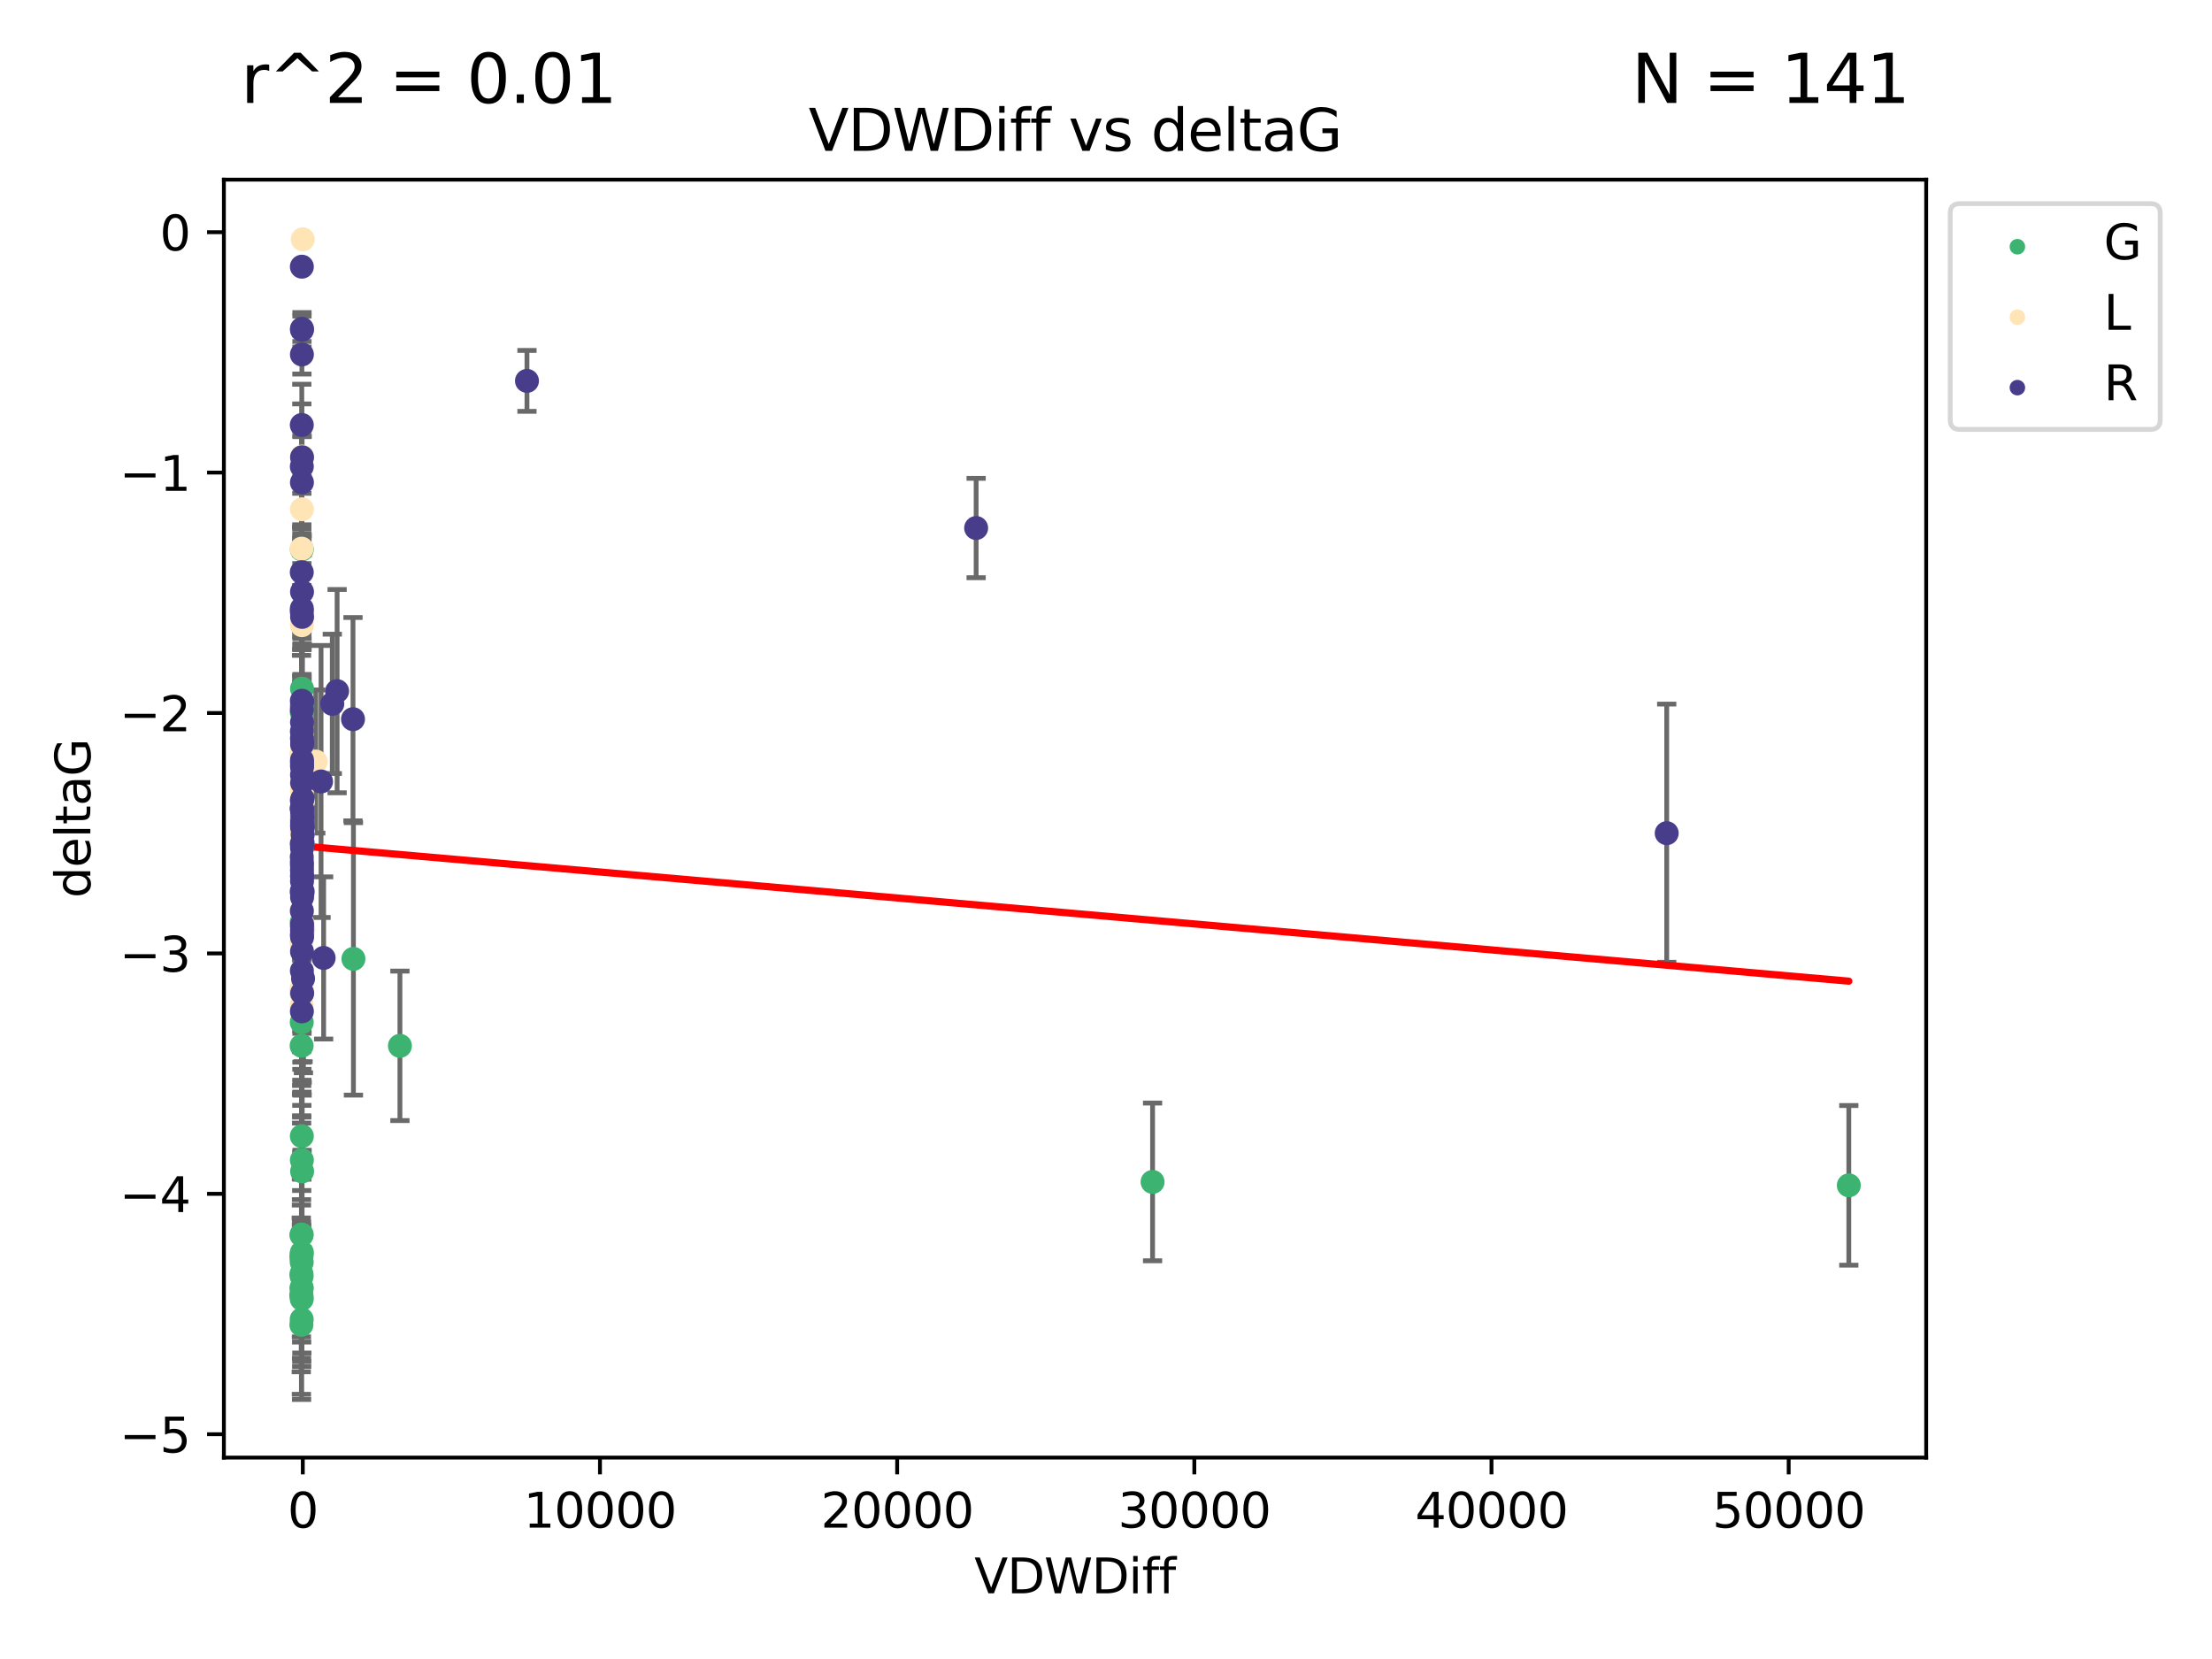 <?xml version="1.0" encoding="utf-8" standalone="no"?>
<!DOCTYPE svg PUBLIC "-//W3C//DTD SVG 1.1//EN"
  "http://www.w3.org/Graphics/SVG/1.1/DTD/svg11.dtd">
<svg xmlns:xlink="http://www.w3.org/1999/xlink" width="460.8pt" height="345.6pt" viewBox="0 0 460.8 345.6" xmlns="http://www.w3.org/2000/svg" version="1.1">
 <defs>
  <style type="text/css">*{stroke-linejoin: round; stroke-linecap: butt}</style>
 </defs>
 <g id="figure_1">
  <g id="patch_1">
   <path d="M 0 345.6 
L 460.8 345.6 
L 460.8 0 
L 0 0 
z
" style="fill: #ffffff"/>
  </g>
  <g id="axes_1">
   <g id="patch_2">
    <path d="M 46.64 303.64 
L 401.26 303.64 
L 401.26 37.423 
L 46.64 37.423 
z
" style="fill: #ffffff"/>
   </g>
   <g id="PathCollection_1">
    <defs>
     <path id="ma355aca041" d="M 0 1.118 
C 0.297 1.118 0.581 1 0.791 0.791 
C 1 0.581 1.118 0.297 1.118 0 
C 1.118 -0.297 1 -0.581 0.791 -0.791 
C 0.581 -1 0.297 -1.118 0 -1.118 
C -0.297 -1.118 -0.581 -1 -0.791 -0.791 
C -1 -0.581 -1.118 -0.297 -1.118 0 
C -1.118 0.297 -1 0.581 -0.791 0.791 
C -0.581 1 -0.297 1.118 0 1.118 
z
" style="stroke: #3cb371"/>
    </defs>
    <g clip-path="url(#p0d5949392e)">
     <use xlink:href="#ma355aca041" x="62.855" y="262.942" style="fill: #3cb371; stroke: #3cb371"/>
     <use xlink:href="#ma355aca041" x="62.759" y="269.745" style="fill: #3cb371; stroke: #3cb371"/>
     <use xlink:href="#ma355aca041" x="62.849" y="274.853" style="fill: #3cb371; stroke: #3cb371"/>
     <use xlink:href="#ma355aca041" x="62.817" y="261.386" style="fill: #3cb371; stroke: #3cb371"/>
     <use xlink:href="#ma355aca041" x="62.786" y="275.983" style="fill: #3cb371; stroke: #3cb371"/>
     <use xlink:href="#ma355aca041" x="62.852" y="257.178" style="fill: #3cb371; stroke: #3cb371"/>
     <use xlink:href="#ma355aca041" x="62.837" y="265.875" style="fill: #3cb371; stroke: #3cb371"/>
     <use xlink:href="#ma355aca041" x="62.835" y="217.848" style="fill: #3cb371; stroke: #3cb371"/>
     <use xlink:href="#ma355aca041" x="62.793" y="261.992" style="fill: #3cb371; stroke: #3cb371"/>
     <use xlink:href="#ma355aca041" x="385.141" y="246.931" style="fill: #3cb371; stroke: #3cb371"/>
     <use xlink:href="#ma355aca041" x="83.312" y="217.867" style="fill: #3cb371; stroke: #3cb371"/>
     <use xlink:href="#ma355aca041" x="62.822" y="269.963" style="fill: #3cb371; stroke: #3cb371"/>
     <use xlink:href="#ma355aca041" x="62.796" y="257.277" style="fill: #3cb371; stroke: #3cb371"/>
     <use xlink:href="#ma355aca041" x="62.823" y="268.265" style="fill: #3cb371; stroke: #3cb371"/>
     <use xlink:href="#ma355aca041" x="62.798" y="265.39" style="fill: #3cb371; stroke: #3cb371"/>
     <use xlink:href="#ma355aca041" x="62.91" y="170.765" style="fill: #3cb371; stroke: #3cb371"/>
     <use xlink:href="#ma355aca041" x="62.841" y="268.376" style="fill: #3cb371; stroke: #3cb371"/>
     <use xlink:href="#ma355aca041" x="62.862" y="270.602" style="fill: #3cb371; stroke: #3cb371"/>
     <use xlink:href="#ma355aca041" x="62.863" y="192.092" style="fill: #3cb371; stroke: #3cb371"/>
     <use xlink:href="#ma355aca041" x="62.886" y="260.927" style="fill: #3cb371; stroke: #3cb371"/>
     <use xlink:href="#ma355aca041" x="62.879" y="114.462" style="fill: #3cb371; stroke: #3cb371"/>
     <use xlink:href="#ma355aca041" x="240.103" y="246.215" style="fill: #3cb371; stroke: #3cb371"/>
     <use xlink:href="#ma355aca041" x="62.884" y="241.672" style="fill: #3cb371; stroke: #3cb371"/>
     <use xlink:href="#ma355aca041" x="62.882" y="206.946" style="fill: #3cb371; stroke: #3cb371"/>
     <use xlink:href="#ma355aca041" x="62.937" y="244.02" style="fill: #3cb371; stroke: #3cb371"/>
     <use xlink:href="#ma355aca041" x="62.858" y="212.96" style="fill: #3cb371; stroke: #3cb371"/>
     <use xlink:href="#ma355aca041" x="73.626" y="199.751" style="fill: #3cb371; stroke: #3cb371"/>
     <use xlink:href="#ma355aca041" x="62.879" y="236.676" style="fill: #3cb371; stroke: #3cb371"/>
     <use xlink:href="#ma355aca041" x="62.916" y="143.457" style="fill: #3cb371; stroke: #3cb371"/>
     <use xlink:href="#ma355aca041" x="62.876" y="148.463" style="fill: #3cb371; stroke: #3cb371"/>
     <use xlink:href="#ma355aca041" x="62.881" y="146.999" style="fill: #3cb371; stroke: #3cb371"/>
    </g>
   </g>
   <g id="PathCollection_2">
    <defs>
     <path id="me46605ed41" d="M 0 1.118 
C 0.297 1.118 0.581 1 0.791 0.791 
C 1 0.581 1.118 0.297 1.118 0 
C 1.118 -0.297 1 -0.581 0.791 -0.791 
C 0.581 -1 0.297 -1.118 0 -1.118 
C -0.297 -1.118 -0.581 -1 -0.791 -0.791 
C -1 -0.581 -1.118 -0.297 -1.118 0 
C -1.118 0.297 -1 0.581 -0.791 0.791 
C -0.581 1 -0.297 1.118 0 1.118 
z
" style="stroke: #ffe4b5"/>
    </defs>
    <g clip-path="url(#p0d5949392e)">
     <use xlink:href="#me46605ed41" x="62.835" y="206.806" style="fill: #ffe4b5; stroke: #ffe4b5"/>
     <use xlink:href="#me46605ed41" x="63.065" y="49.855" style="fill: #ffe4b5; stroke: #ffe4b5"/>
     <use xlink:href="#me46605ed41" x="62.86" y="163.274" style="fill: #ffe4b5; stroke: #ffe4b5"/>
     <use xlink:href="#me46605ed41" x="62.869" y="173.291" style="fill: #ffe4b5; stroke: #ffe4b5"/>
     <use xlink:href="#me46605ed41" x="62.849" y="157.282" style="fill: #ffe4b5; stroke: #ffe4b5"/>
     <use xlink:href="#me46605ed41" x="62.892" y="130.234" style="fill: #ffe4b5; stroke: #ffe4b5"/>
     <use xlink:href="#me46605ed41" x="62.814" y="196.327" style="fill: #ffe4b5; stroke: #ffe4b5"/>
     <use xlink:href="#me46605ed41" x="62.873" y="156.979" style="fill: #ffe4b5; stroke: #ffe4b5"/>
     <use xlink:href="#me46605ed41" x="62.816" y="182.251" style="fill: #ffe4b5; stroke: #ffe4b5"/>
     <use xlink:href="#me46605ed41" x="62.881" y="194.617" style="fill: #ffe4b5; stroke: #ffe4b5"/>
     <use xlink:href="#me46605ed41" x="63.033" y="192.412" style="fill: #ffe4b5; stroke: #ffe4b5"/>
     <use xlink:href="#me46605ed41" x="63.21" y="193.716" style="fill: #ffe4b5; stroke: #ffe4b5"/>
     <use xlink:href="#me46605ed41" x="62.932" y="180.128" style="fill: #ffe4b5; stroke: #ffe4b5"/>
     <use xlink:href="#me46605ed41" x="62.873" y="156.647" style="fill: #ffe4b5; stroke: #ffe4b5"/>
     <use xlink:href="#me46605ed41" x="63.048" y="175.393" style="fill: #ffe4b5; stroke: #ffe4b5"/>
     <use xlink:href="#me46605ed41" x="62.9" y="194.491" style="fill: #ffe4b5; stroke: #ffe4b5"/>
     <use xlink:href="#me46605ed41" x="62.843" y="194.413" style="fill: #ffe4b5; stroke: #ffe4b5"/>
     <use xlink:href="#me46605ed41" x="62.901" y="106.095" style="fill: #ffe4b5; stroke: #ffe4b5"/>
     <use xlink:href="#me46605ed41" x="62.883" y="180.707" style="fill: #ffe4b5; stroke: #ffe4b5"/>
     <use xlink:href="#me46605ed41" x="62.922" y="95.117" style="fill: #ffe4b5; stroke: #ffe4b5"/>
     <use xlink:href="#me46605ed41" x="62.924" y="176.587" style="fill: #ffe4b5; stroke: #ffe4b5"/>
     <use xlink:href="#me46605ed41" x="62.876" y="205.841" style="fill: #ffe4b5; stroke: #ffe4b5"/>
     <use xlink:href="#me46605ed41" x="62.821" y="189.674" style="fill: #ffe4b5; stroke: #ffe4b5"/>
     <use xlink:href="#me46605ed41" x="62.88" y="127.89" style="fill: #ffe4b5; stroke: #ffe4b5"/>
     <use xlink:href="#me46605ed41" x="63.092" y="173.317" style="fill: #ffe4b5; stroke: #ffe4b5"/>
     <use xlink:href="#me46605ed41" x="63.113" y="167.04" style="fill: #ffe4b5; stroke: #ffe4b5"/>
     <use xlink:href="#me46605ed41" x="65.78" y="158.642" style="fill: #ffe4b5; stroke: #ffe4b5"/>
     <use xlink:href="#me46605ed41" x="62.83" y="114.3" style="fill: #ffe4b5; stroke: #ffe4b5"/>
     <use xlink:href="#me46605ed41" x="62.841" y="209.422" style="fill: #ffe4b5; stroke: #ffe4b5"/>
     <use xlink:href="#me46605ed41" x="62.847" y="169.87" style="fill: #ffe4b5; stroke: #ffe4b5"/>
     <use xlink:href="#me46605ed41" x="62.868" y="193.968" style="fill: #ffe4b5; stroke: #ffe4b5"/>
     <use xlink:href="#me46605ed41" x="62.885" y="181.275" style="fill: #ffe4b5; stroke: #ffe4b5"/>
     <use xlink:href="#me46605ed41" x="63.064" y="186.413" style="fill: #ffe4b5; stroke: #ffe4b5"/>
     <use xlink:href="#me46605ed41" x="62.89" y="164.783" style="fill: #ffe4b5; stroke: #ffe4b5"/>
     <use xlink:href="#me46605ed41" x="62.891" y="160.811" style="fill: #ffe4b5; stroke: #ffe4b5"/>
     <use xlink:href="#me46605ed41" x="62.812" y="206.225" style="fill: #ffe4b5; stroke: #ffe4b5"/>
     <use xlink:href="#me46605ed41" x="62.866" y="175.435" style="fill: #ffe4b5; stroke: #ffe4b5"/>
     <use xlink:href="#me46605ed41" x="62.903" y="152.689" style="fill: #ffe4b5; stroke: #ffe4b5"/>
    </g>
   </g>
   <g id="PathCollection_3">
    <defs>
     <path id="mb423835487" d="M 0 1.118 
C 0.297 1.118 0.581 1 0.791 0.791 
C 1 0.581 1.118 0.297 1.118 0 
C 1.118 -0.297 1 -0.581 0.791 -0.791 
C 0.581 -1 0.297 -1.118 0 -1.118 
C -0.297 -1.118 -0.581 -1 -0.791 -0.791 
C -1 -0.581 -1.118 -0.297 -1.118 0 
C -1.118 0.297 -1 0.581 -0.791 0.791 
C -0.581 1 -0.297 1.118 0 1.118 
z
" style="stroke: #483d8b"/>
    </defs>
    <g clip-path="url(#p0d5949392e)">
     <use xlink:href="#mb423835487" x="62.869" y="88.531" style="fill: #483d8b; stroke: #483d8b"/>
     <use xlink:href="#mb423835487" x="62.908" y="181.296" style="fill: #483d8b; stroke: #483d8b"/>
     <use xlink:href="#mb423835487" x="62.903" y="68.494" style="fill: #483d8b; stroke: #483d8b"/>
     <use xlink:href="#mb423835487" x="62.922" y="182.58" style="fill: #483d8b; stroke: #483d8b"/>
     <use xlink:href="#mb423835487" x="62.902" y="180.244" style="fill: #483d8b; stroke: #483d8b"/>
     <use xlink:href="#mb423835487" x="109.777" y="79.346" style="fill: #483d8b; stroke: #483d8b"/>
     <use xlink:href="#mb423835487" x="62.866" y="178.511" style="fill: #483d8b; stroke: #483d8b"/>
     <use xlink:href="#mb423835487" x="62.95" y="154.717" style="fill: #483d8b; stroke: #483d8b"/>
     <use xlink:href="#mb423835487" x="62.923" y="169.018" style="fill: #483d8b; stroke: #483d8b"/>
     <use xlink:href="#mb423835487" x="62.905" y="158.795" style="fill: #483d8b; stroke: #483d8b"/>
     <use xlink:href="#mb423835487" x="67.418" y="199.557" style="fill: #483d8b; stroke: #483d8b"/>
     <use xlink:href="#mb423835487" x="62.853" y="168.338" style="fill: #483d8b; stroke: #483d8b"/>
     <use xlink:href="#mb423835487" x="62.87" y="175.784" style="fill: #483d8b; stroke: #483d8b"/>
     <use xlink:href="#mb423835487" x="62.924" y="171.35" style="fill: #483d8b; stroke: #483d8b"/>
     <use xlink:href="#mb423835487" x="62.865" y="119.211" style="fill: #483d8b; stroke: #483d8b"/>
     <use xlink:href="#mb423835487" x="203.348" y="109.996" style="fill: #483d8b; stroke: #483d8b"/>
     <use xlink:href="#mb423835487" x="62.865" y="185.64" style="fill: #483d8b; stroke: #483d8b"/>
     <use xlink:href="#mb423835487" x="62.895" y="194.83" style="fill: #483d8b; stroke: #483d8b"/>
     <use xlink:href="#mb423835487" x="62.929" y="195.2" style="fill: #483d8b; stroke: #483d8b"/>
     <use xlink:href="#mb423835487" x="63.054" y="185.738" style="fill: #483d8b; stroke: #483d8b"/>
     <use xlink:href="#mb423835487" x="62.878" y="126.771" style="fill: #483d8b; stroke: #483d8b"/>
     <use xlink:href="#mb423835487" x="62.881" y="147.849" style="fill: #483d8b; stroke: #483d8b"/>
     <use xlink:href="#mb423835487" x="62.91" y="158.328" style="fill: #483d8b; stroke: #483d8b"/>
     <use xlink:href="#mb423835487" x="62.912" y="198.223" style="fill: #483d8b; stroke: #483d8b"/>
     <use xlink:href="#mb423835487" x="62.901" y="153.815" style="fill: #483d8b; stroke: #483d8b"/>
     <use xlink:href="#mb423835487" x="62.985" y="170.183" style="fill: #483d8b; stroke: #483d8b"/>
     <use xlink:href="#mb423835487" x="62.949" y="206.89" style="fill: #483d8b; stroke: #483d8b"/>
     <use xlink:href="#mb423835487" x="62.899" y="100.502" style="fill: #483d8b; stroke: #483d8b"/>
     <use xlink:href="#mb423835487" x="62.884" y="166.725" style="fill: #483d8b; stroke: #483d8b"/>
     <use xlink:href="#mb423835487" x="62.888" y="189.768" style="fill: #483d8b; stroke: #483d8b"/>
     <use xlink:href="#mb423835487" x="62.87" y="127.338" style="fill: #483d8b; stroke: #483d8b"/>
     <use xlink:href="#mb423835487" x="62.885" y="179.572" style="fill: #483d8b; stroke: #483d8b"/>
     <use xlink:href="#mb423835487" x="62.882" y="55.556" style="fill: #483d8b; stroke: #483d8b"/>
     <use xlink:href="#mb423835487" x="62.94" y="163.071" style="fill: #483d8b; stroke: #483d8b"/>
     <use xlink:href="#mb423835487" x="73.536" y="149.815" style="fill: #483d8b; stroke: #483d8b"/>
     <use xlink:href="#mb423835487" x="347.206" y="173.566" style="fill: #483d8b; stroke: #483d8b"/>
     <use xlink:href="#mb423835487" x="62.915" y="171.99" style="fill: #483d8b; stroke: #483d8b"/>
     <use xlink:href="#mb423835487" x="62.939" y="155.093" style="fill: #483d8b; stroke: #483d8b"/>
     <use xlink:href="#mb423835487" x="62.919" y="176.645" style="fill: #483d8b; stroke: #483d8b"/>
     <use xlink:href="#mb423835487" x="62.925" y="193.762" style="fill: #483d8b; stroke: #483d8b"/>
     <use xlink:href="#mb423835487" x="62.902" y="186.076" style="fill: #483d8b; stroke: #483d8b"/>
     <use xlink:href="#mb423835487" x="62.889" y="210.686" style="fill: #483d8b; stroke: #483d8b"/>
     <use xlink:href="#mb423835487" x="62.927" y="159.738" style="fill: #483d8b; stroke: #483d8b"/>
     <use xlink:href="#mb423835487" x="62.908" y="168.413" style="fill: #483d8b; stroke: #483d8b"/>
     <use xlink:href="#mb423835487" x="62.887" y="145.977" style="fill: #483d8b; stroke: #483d8b"/>
     <use xlink:href="#mb423835487" x="62.874" y="97.185" style="fill: #483d8b; stroke: #483d8b"/>
     <use xlink:href="#mb423835487" x="62.931" y="192.523" style="fill: #483d8b; stroke: #483d8b"/>
     <use xlink:href="#mb423835487" x="62.926" y="186.901" style="fill: #483d8b; stroke: #483d8b"/>
     <use xlink:href="#mb423835487" x="62.908" y="68.707" style="fill: #483d8b; stroke: #483d8b"/>
     <use xlink:href="#mb423835487" x="62.892" y="73.84" style="fill: #483d8b; stroke: #483d8b"/>
     <use xlink:href="#mb423835487" x="62.917" y="161.435" style="fill: #483d8b; stroke: #483d8b"/>
     <use xlink:href="#mb423835487" x="62.921" y="95.262" style="fill: #483d8b; stroke: #483d8b"/>
     <use xlink:href="#mb423835487" x="62.914" y="123.289" style="fill: #483d8b; stroke: #483d8b"/>
     <use xlink:href="#mb423835487" x="62.915" y="183.57" style="fill: #483d8b; stroke: #483d8b"/>
     <use xlink:href="#mb423835487" x="63.046" y="173.909" style="fill: #483d8b; stroke: #483d8b"/>
     <use xlink:href="#mb423835487" x="69.222" y="146.625" style="fill: #483d8b; stroke: #483d8b"/>
     <use xlink:href="#mb423835487" x="63.027" y="166.351" style="fill: #483d8b; stroke: #483d8b"/>
     <use xlink:href="#mb423835487" x="63.057" y="172.326" style="fill: #483d8b; stroke: #483d8b"/>
     <use xlink:href="#mb423835487" x="62.929" y="128.511" style="fill: #483d8b; stroke: #483d8b"/>
     <use xlink:href="#mb423835487" x="62.941" y="172.336" style="fill: #483d8b; stroke: #483d8b"/>
     <use xlink:href="#mb423835487" x="62.901" y="168.577" style="fill: #483d8b; stroke: #483d8b"/>
     <use xlink:href="#mb423835487" x="62.941" y="146.187" style="fill: #483d8b; stroke: #483d8b"/>
     <use xlink:href="#mb423835487" x="62.895" y="192.909" style="fill: #483d8b; stroke: #483d8b"/>
     <use xlink:href="#mb423835487" x="62.892" y="152.365" style="fill: #483d8b; stroke: #483d8b"/>
     <use xlink:href="#mb423835487" x="63.135" y="203.852" style="fill: #483d8b; stroke: #483d8b"/>
     <use xlink:href="#mb423835487" x="62.938" y="182.488" style="fill: #483d8b; stroke: #483d8b"/>
     <use xlink:href="#mb423835487" x="70.228" y="143.976" style="fill: #483d8b; stroke: #483d8b"/>
     <use xlink:href="#mb423835487" x="62.889" y="202.239" style="fill: #483d8b; stroke: #483d8b"/>
     <use xlink:href="#mb423835487" x="62.914" y="150.454" style="fill: #483d8b; stroke: #483d8b"/>
     <use xlink:href="#mb423835487" x="62.911" y="159.419" style="fill: #483d8b; stroke: #483d8b"/>
     <use xlink:href="#mb423835487" x="63.038" y="175.663" style="fill: #483d8b; stroke: #483d8b"/>
     <use xlink:href="#mb423835487" x="66.88" y="162.797" style="fill: #483d8b; stroke: #483d8b"/>
    </g>
   </g>
   <g id="matplotlib.axis_1">
    <g id="xtick_1">
     <g id="line2d_1">
      <defs>
       <path id="mbaba547220" d="M 0 0 
L 0 3.5 
" style="stroke: #000000; stroke-width: 0.8"/>
      </defs>
      <g>
       <use xlink:href="#mbaba547220" x="63.079" y="303.64" style="stroke: #000000; stroke-width: 0.8"/>
      </g>
     </g>
     <g id="text_1">
      <!-- 0 -->
      <g transform="translate(59.897 318.238)scale(0.1 -0.1)">
       <defs>
        <path id="DejaVuSans-30" d="M 2034 4250 
Q 1547 4250 1301 3770 
Q 1056 3291 1056 2328 
Q 1056 1369 1301 889 
Q 1547 409 2034 409 
Q 2525 409 2770 889 
Q 3016 1369 3016 2328 
Q 3016 3291 2770 3770 
Q 2525 4250 2034 4250 
z
M 2034 4750 
Q 2819 4750 3233 4129 
Q 3647 3509 3647 2328 
Q 3647 1150 3233 529 
Q 2819 -91 2034 -91 
Q 1250 -91 836 529 
Q 422 1150 422 2328 
Q 422 3509 836 4129 
Q 1250 4750 2034 4750 
z
" transform="scale(0.016)"/>
       </defs>
       <use xlink:href="#DejaVuSans-30"/>
      </g>
     </g>
    </g>
    <g id="xtick_2">
     <g id="line2d_2">
      <g>
       <use xlink:href="#mbaba547220" x="124.986" y="303.64" style="stroke: #000000; stroke-width: 0.8"/>
      </g>
     </g>
     <g id="text_2">
      <!-- 10000 -->
      <g transform="translate(109.079 318.238)scale(0.1 -0.1)">
       <defs>
        <path id="DejaVuSans-31" d="M 794 531 
L 1825 531 
L 1825 4091 
L 703 3866 
L 703 4441 
L 1819 4666 
L 2450 4666 
L 2450 531 
L 3481 531 
L 3481 0 
L 794 0 
L 794 531 
z
" transform="scale(0.016)"/>
       </defs>
       <use xlink:href="#DejaVuSans-31"/>
       <use xlink:href="#DejaVuSans-30" x="63.623"/>
       <use xlink:href="#DejaVuSans-30" x="127.246"/>
       <use xlink:href="#DejaVuSans-30" x="190.869"/>
       <use xlink:href="#DejaVuSans-30" x="254.492"/>
      </g>
     </g>
    </g>
    <g id="xtick_3">
     <g id="line2d_3">
      <g>
       <use xlink:href="#mbaba547220" x="186.893" y="303.64" style="stroke: #000000; stroke-width: 0.8"/>
      </g>
     </g>
     <g id="text_3">
      <!-- 20000 -->
      <g transform="translate(170.987 318.238)scale(0.1 -0.1)">
       <defs>
        <path id="DejaVuSans-32" d="M 1228 531 
L 3431 531 
L 3431 0 
L 469 0 
L 469 531 
Q 828 903 1448 1529 
Q 2069 2156 2228 2338 
Q 2531 2678 2651 2914 
Q 2772 3150 2772 3378 
Q 2772 3750 2511 3984 
Q 2250 4219 1831 4219 
Q 1534 4219 1204 4116 
Q 875 4013 500 3803 
L 500 4441 
Q 881 4594 1212 4672 
Q 1544 4750 1819 4750 
Q 2544 4750 2975 4387 
Q 3406 4025 3406 3419 
Q 3406 3131 3298 2873 
Q 3191 2616 2906 2266 
Q 2828 2175 2409 1742 
Q 1991 1309 1228 531 
z
" transform="scale(0.016)"/>
       </defs>
       <use xlink:href="#DejaVuSans-32"/>
       <use xlink:href="#DejaVuSans-30" x="63.623"/>
       <use xlink:href="#DejaVuSans-30" x="127.246"/>
       <use xlink:href="#DejaVuSans-30" x="190.869"/>
       <use xlink:href="#DejaVuSans-30" x="254.492"/>
      </g>
     </g>
    </g>
    <g id="xtick_4">
     <g id="line2d_4">
      <g>
       <use xlink:href="#mbaba547220" x="248.8" y="303.64" style="stroke: #000000; stroke-width: 0.8"/>
      </g>
     </g>
     <g id="text_4">
      <!-- 30000 -->
      <g transform="translate(232.894 318.238)scale(0.1 -0.1)">
       <defs>
        <path id="DejaVuSans-33" d="M 2597 2516 
Q 3050 2419 3304 2112 
Q 3559 1806 3559 1356 
Q 3559 666 3084 287 
Q 2609 -91 1734 -91 
Q 1441 -91 1130 -33 
Q 819 25 488 141 
L 488 750 
Q 750 597 1062 519 
Q 1375 441 1716 441 
Q 2309 441 2620 675 
Q 2931 909 2931 1356 
Q 2931 1769 2642 2001 
Q 2353 2234 1838 2234 
L 1294 2234 
L 1294 2753 
L 1863 2753 
Q 2328 2753 2575 2939 
Q 2822 3125 2822 3475 
Q 2822 3834 2567 4026 
Q 2313 4219 1838 4219 
Q 1578 4219 1281 4162 
Q 984 4106 628 3988 
L 628 4550 
Q 988 4650 1302 4700 
Q 1616 4750 1894 4750 
Q 2613 4750 3031 4423 
Q 3450 4097 3450 3541 
Q 3450 3153 3228 2886 
Q 3006 2619 2597 2516 
z
" transform="scale(0.016)"/>
       </defs>
       <use xlink:href="#DejaVuSans-33"/>
       <use xlink:href="#DejaVuSans-30" x="63.623"/>
       <use xlink:href="#DejaVuSans-30" x="127.246"/>
       <use xlink:href="#DejaVuSans-30" x="190.869"/>
       <use xlink:href="#DejaVuSans-30" x="254.492"/>
      </g>
     </g>
    </g>
    <g id="xtick_5">
     <g id="line2d_5">
      <g>
       <use xlink:href="#mbaba547220" x="310.707" y="303.64" style="stroke: #000000; stroke-width: 0.8"/>
      </g>
     </g>
     <g id="text_5">
      <!-- 40000 -->
      <g transform="translate(294.801 318.238)scale(0.1 -0.1)">
       <defs>
        <path id="DejaVuSans-34" d="M 2419 4116 
L 825 1625 
L 2419 1625 
L 2419 4116 
z
M 2253 4666 
L 3047 4666 
L 3047 1625 
L 3713 1625 
L 3713 1100 
L 3047 1100 
L 3047 0 
L 2419 0 
L 2419 1100 
L 313 1100 
L 313 1709 
L 2253 4666 
z
" transform="scale(0.016)"/>
       </defs>
       <use xlink:href="#DejaVuSans-34"/>
       <use xlink:href="#DejaVuSans-30" x="63.623"/>
       <use xlink:href="#DejaVuSans-30" x="127.246"/>
       <use xlink:href="#DejaVuSans-30" x="190.869"/>
       <use xlink:href="#DejaVuSans-30" x="254.492"/>
      </g>
     </g>
    </g>
    <g id="xtick_6">
     <g id="line2d_6">
      <g>
       <use xlink:href="#mbaba547220" x="372.614" y="303.64" style="stroke: #000000; stroke-width: 0.8"/>
      </g>
     </g>
     <g id="text_6">
      <!-- 50000 -->
      <g transform="translate(356.708 318.238)scale(0.1 -0.1)">
       <defs>
        <path id="DejaVuSans-35" d="M 691 4666 
L 3169 4666 
L 3169 4134 
L 1269 4134 
L 1269 2991 
Q 1406 3038 1543 3061 
Q 1681 3084 1819 3084 
Q 2600 3084 3056 2656 
Q 3513 2228 3513 1497 
Q 3513 744 3044 326 
Q 2575 -91 1722 -91 
Q 1428 -91 1123 -41 
Q 819 9 494 109 
L 494 744 
Q 775 591 1075 516 
Q 1375 441 1709 441 
Q 2250 441 2565 725 
Q 2881 1009 2881 1497 
Q 2881 1984 2565 2268 
Q 2250 2553 1709 2553 
Q 1456 2553 1204 2497 
Q 953 2441 691 2322 
L 691 4666 
z
" transform="scale(0.016)"/>
       </defs>
       <use xlink:href="#DejaVuSans-35"/>
       <use xlink:href="#DejaVuSans-30" x="63.623"/>
       <use xlink:href="#DejaVuSans-30" x="127.246"/>
       <use xlink:href="#DejaVuSans-30" x="190.869"/>
       <use xlink:href="#DejaVuSans-30" x="254.492"/>
      </g>
     </g>
    </g>
    <g id="text_7">
     <!-- VDWDiff -->
     <g transform="translate(202.977 331.917)scale(0.1 -0.1)">
      <defs>
       <path id="DejaVuSans-56" d="M 1831 0 
L 50 4666 
L 709 4666 
L 2188 738 
L 3669 4666 
L 4325 4666 
L 2547 0 
L 1831 0 
z
" transform="scale(0.016)"/>
       <path id="DejaVuSans-44" d="M 1259 4147 
L 1259 519 
L 2022 519 
Q 2988 519 3436 956 
Q 3884 1394 3884 2338 
Q 3884 3275 3436 3711 
Q 2988 4147 2022 4147 
L 1259 4147 
z
M 628 4666 
L 1925 4666 
Q 3281 4666 3915 4102 
Q 4550 3538 4550 2338 
Q 4550 1131 3912 565 
Q 3275 0 1925 0 
L 628 0 
L 628 4666 
z
" transform="scale(0.016)"/>
       <path id="DejaVuSans-57" d="M 213 4666 
L 850 4666 
L 1831 722 
L 2809 4666 
L 3519 4666 
L 4500 722 
L 5478 4666 
L 6119 4666 
L 4947 0 
L 4153 0 
L 3169 4050 
L 2175 0 
L 1381 0 
L 213 4666 
z
" transform="scale(0.016)"/>
       <path id="DejaVuSans-69" d="M 603 3500 
L 1178 3500 
L 1178 0 
L 603 0 
L 603 3500 
z
M 603 4863 
L 1178 4863 
L 1178 4134 
L 603 4134 
L 603 4863 
z
" transform="scale(0.016)"/>
       <path id="DejaVuSans-66" d="M 2375 4863 
L 2375 4384 
L 1825 4384 
Q 1516 4384 1395 4259 
Q 1275 4134 1275 3809 
L 1275 3500 
L 2222 3500 
L 2222 3053 
L 1275 3053 
L 1275 0 
L 697 0 
L 697 3053 
L 147 3053 
L 147 3500 
L 697 3500 
L 697 3744 
Q 697 4328 969 4595 
Q 1241 4863 1831 4863 
L 2375 4863 
z
" transform="scale(0.016)"/>
      </defs>
      <use xlink:href="#DejaVuSans-56"/>
      <use xlink:href="#DejaVuSans-44" x="68.408"/>
      <use xlink:href="#DejaVuSans-57" x="145.41"/>
      <use xlink:href="#DejaVuSans-44" x="244.287"/>
      <use xlink:href="#DejaVuSans-69" x="321.289"/>
      <use xlink:href="#DejaVuSans-66" x="349.072"/>
      <use xlink:href="#DejaVuSans-66" x="384.277"/>
     </g>
    </g>
   </g>
   <g id="matplotlib.axis_2">
    <g id="ytick_1">
     <g id="line2d_7">
      <defs>
       <path id="m0b5f1136c2" d="M 0 0 
L -3.5 0 
" style="stroke: #000000; stroke-width: 0.8"/>
      </defs>
      <g>
       <use xlink:href="#m0b5f1136c2" x="46.64" y="298.778" style="stroke: #000000; stroke-width: 0.8"/>
      </g>
     </g>
     <g id="text_8">
      <!-- −5 -->
      <g transform="translate(24.898 302.577)scale(0.1 -0.1)">
       <defs>
        <path id="DejaVuSans-2212" d="M 678 2272 
L 4684 2272 
L 4684 1741 
L 678 1741 
L 678 2272 
z
" transform="scale(0.016)"/>
       </defs>
       <use xlink:href="#DejaVuSans-2212"/>
       <use xlink:href="#DejaVuSans-35" x="83.789"/>
      </g>
     </g>
    </g>
    <g id="ytick_2">
     <g id="line2d_8">
      <g>
       <use xlink:href="#m0b5f1136c2" x="46.64" y="248.696" style="stroke: #000000; stroke-width: 0.8"/>
      </g>
     </g>
     <g id="text_9">
      <!-- −4 -->
      <g transform="translate(24.898 252.495)scale(0.1 -0.1)">
       <use xlink:href="#DejaVuSans-2212"/>
       <use xlink:href="#DejaVuSans-34" x="83.789"/>
      </g>
     </g>
    </g>
    <g id="ytick_3">
     <g id="line2d_9">
      <g>
       <use xlink:href="#m0b5f1136c2" x="46.64" y="198.614" style="stroke: #000000; stroke-width: 0.8"/>
      </g>
     </g>
     <g id="text_10">
      <!-- −3 -->
      <g transform="translate(24.898 202.413)scale(0.1 -0.1)">
       <use xlink:href="#DejaVuSans-2212"/>
       <use xlink:href="#DejaVuSans-33" x="83.789"/>
      </g>
     </g>
    </g>
    <g id="ytick_4">
     <g id="line2d_10">
      <g>
       <use xlink:href="#m0b5f1136c2" x="46.64" y="148.532" style="stroke: #000000; stroke-width: 0.8"/>
      </g>
     </g>
     <g id="text_11">
      <!-- −2 -->
      <g transform="translate(24.898 152.331)scale(0.1 -0.1)">
       <use xlink:href="#DejaVuSans-2212"/>
       <use xlink:href="#DejaVuSans-32" x="83.789"/>
      </g>
     </g>
    </g>
    <g id="ytick_5">
     <g id="line2d_11">
      <g>
       <use xlink:href="#m0b5f1136c2" x="46.64" y="98.45" style="stroke: #000000; stroke-width: 0.8"/>
      </g>
     </g>
     <g id="text_12">
      <!-- −1 -->
      <g transform="translate(24.898 102.25)scale(0.1 -0.1)">
       <use xlink:href="#DejaVuSans-2212"/>
       <use xlink:href="#DejaVuSans-31" x="83.789"/>
      </g>
     </g>
    </g>
    <g id="ytick_6">
     <g id="line2d_12">
      <g>
       <use xlink:href="#m0b5f1136c2" x="46.64" y="48.369" style="stroke: #000000; stroke-width: 0.8"/>
      </g>
     </g>
     <g id="text_13">
      <!-- 0 -->
      <g transform="translate(33.278 52.168)scale(0.1 -0.1)">
       <use xlink:href="#DejaVuSans-30"/>
      </g>
     </g>
    </g>
    <g id="text_14">
     <!-- deltaG -->
     <g transform="translate(18.818 187.07)rotate(-90)scale(0.1 -0.1)">
      <defs>
       <path id="DejaVuSans-64" d="M 2906 2969 
L 2906 4863 
L 3481 4863 
L 3481 0 
L 2906 0 
L 2906 525 
Q 2725 213 2448 61 
Q 2172 -91 1784 -91 
Q 1150 -91 751 415 
Q 353 922 353 1747 
Q 353 2572 751 3078 
Q 1150 3584 1784 3584 
Q 2172 3584 2448 3432 
Q 2725 3281 2906 2969 
z
M 947 1747 
Q 947 1113 1208 752 
Q 1469 391 1925 391 
Q 2381 391 2643 752 
Q 2906 1113 2906 1747 
Q 2906 2381 2643 2742 
Q 2381 3103 1925 3103 
Q 1469 3103 1208 2742 
Q 947 2381 947 1747 
z
" transform="scale(0.016)"/>
       <path id="DejaVuSans-65" d="M 3597 1894 
L 3597 1613 
L 953 1613 
Q 991 1019 1311 708 
Q 1631 397 2203 397 
Q 2534 397 2845 478 
Q 3156 559 3463 722 
L 3463 178 
Q 3153 47 2828 -22 
Q 2503 -91 2169 -91 
Q 1331 -91 842 396 
Q 353 884 353 1716 
Q 353 2575 817 3079 
Q 1281 3584 2069 3584 
Q 2775 3584 3186 3129 
Q 3597 2675 3597 1894 
z
M 3022 2063 
Q 3016 2534 2758 2815 
Q 2500 3097 2075 3097 
Q 1594 3097 1305 2825 
Q 1016 2553 972 2059 
L 3022 2063 
z
" transform="scale(0.016)"/>
       <path id="DejaVuSans-6c" d="M 603 4863 
L 1178 4863 
L 1178 0 
L 603 0 
L 603 4863 
z
" transform="scale(0.016)"/>
       <path id="DejaVuSans-74" d="M 1172 4494 
L 1172 3500 
L 2356 3500 
L 2356 3053 
L 1172 3053 
L 1172 1153 
Q 1172 725 1289 603 
Q 1406 481 1766 481 
L 2356 481 
L 2356 0 
L 1766 0 
Q 1100 0 847 248 
Q 594 497 594 1153 
L 594 3053 
L 172 3053 
L 172 3500 
L 594 3500 
L 594 4494 
L 1172 4494 
z
" transform="scale(0.016)"/>
       <path id="DejaVuSans-61" d="M 2194 1759 
Q 1497 1759 1228 1600 
Q 959 1441 959 1056 
Q 959 750 1161 570 
Q 1363 391 1709 391 
Q 2188 391 2477 730 
Q 2766 1069 2766 1631 
L 2766 1759 
L 2194 1759 
z
M 3341 1997 
L 3341 0 
L 2766 0 
L 2766 531 
Q 2569 213 2275 61 
Q 1981 -91 1556 -91 
Q 1019 -91 701 211 
Q 384 513 384 1019 
Q 384 1609 779 1909 
Q 1175 2209 1959 2209 
L 2766 2209 
L 2766 2266 
Q 2766 2663 2505 2880 
Q 2244 3097 1772 3097 
Q 1472 3097 1187 3025 
Q 903 2953 641 2809 
L 641 3341 
Q 956 3463 1253 3523 
Q 1550 3584 1831 3584 
Q 2591 3584 2966 3190 
Q 3341 2797 3341 1997 
z
" transform="scale(0.016)"/>
       <path id="DejaVuSans-47" d="M 3809 666 
L 3809 1919 
L 2778 1919 
L 2778 2438 
L 4434 2438 
L 4434 434 
Q 4069 175 3628 42 
Q 3188 -91 2688 -91 
Q 1594 -91 976 548 
Q 359 1188 359 2328 
Q 359 3472 976 4111 
Q 1594 4750 2688 4750 
Q 3144 4750 3555 4637 
Q 3966 4525 4313 4306 
L 4313 3634 
Q 3963 3931 3569 4081 
Q 3175 4231 2741 4231 
Q 1884 4231 1454 3753 
Q 1025 3275 1025 2328 
Q 1025 1384 1454 906 
Q 1884 428 2741 428 
Q 3075 428 3337 486 
Q 3600 544 3809 666 
z
" transform="scale(0.016)"/>
      </defs>
      <use xlink:href="#DejaVuSans-64"/>
      <use xlink:href="#DejaVuSans-65" x="63.477"/>
      <use xlink:href="#DejaVuSans-6c" x="125"/>
      <use xlink:href="#DejaVuSans-74" x="152.783"/>
      <use xlink:href="#DejaVuSans-61" x="191.992"/>
      <use xlink:href="#DejaVuSans-47" x="253.271"/>
     </g>
    </g>
   </g>
   <g id="LineCollection_1">
    <path d="M 62.855 267.803 
L 62.855 258.081 
" clip-path="url(#p0d5949392e)" style="fill: none; stroke: #696969"/>
    <path d="M 62.759 285.772 
L 62.759 253.717 
" clip-path="url(#p0d5949392e)" style="fill: none; stroke: #696969"/>
    <path d="M 62.849 284.671 
L 62.849 265.034 
" clip-path="url(#p0d5949392e)" style="fill: none; stroke: #696969"/>
    <path d="M 62.817 268.159 
L 62.817 254.612 
" clip-path="url(#p0d5949392e)" style="fill: none; stroke: #696969"/>
    <path d="M 62.786 290.457 
L 62.786 261.508 
" clip-path="url(#p0d5949392e)" style="fill: none; stroke: #696969"/>
    <path d="M 62.852 266.353 
L 62.852 248.004 
" clip-path="url(#p0d5949392e)" style="fill: none; stroke: #696969"/>
    <path d="M 62.837 276.451 
L 62.837 255.298 
" clip-path="url(#p0d5949392e)" style="fill: none; stroke: #696969"/>
    <path d="M 62.835 233.957 
L 62.835 201.738 
" clip-path="url(#p0d5949392e)" style="fill: none; stroke: #696969"/>
    <path d="M 62.793 278.507 
L 62.793 245.477 
" clip-path="url(#p0d5949392e)" style="fill: none; stroke: #696969"/>
    <path d="M 385.141 263.56 
L 385.141 230.301 
" clip-path="url(#p0d5949392e)" style="fill: none; stroke: #696969"/>
    <path d="M 83.312 233.436 
L 83.312 202.299 
" clip-path="url(#p0d5949392e)" style="fill: none; stroke: #696969"/>
    <path d="M 62.822 282.931 
L 62.822 256.995 
" clip-path="url(#p0d5949392e)" style="fill: none; stroke: #696969"/>
    <path d="M 62.796 263.513 
L 62.796 251.041 
" clip-path="url(#p0d5949392e)" style="fill: none; stroke: #696969"/>
    <path d="M 62.823 291.539 
L 62.823 244.991 
" clip-path="url(#p0d5949392e)" style="fill: none; stroke: #696969"/>
    <path d="M 62.798 275.488 
L 62.798 255.291 
" clip-path="url(#p0d5949392e)" style="fill: none; stroke: #696969"/>
    <path d="M 62.91 181.45 
L 62.91 160.079 
" clip-path="url(#p0d5949392e)" style="fill: none; stroke: #696969"/>
    <path d="M 62.841 279.577 
L 62.841 257.175 
" clip-path="url(#p0d5949392e)" style="fill: none; stroke: #696969"/>
    <path d="M 62.862 283.639 
L 62.862 257.565 
" clip-path="url(#p0d5949392e)" style="fill: none; stroke: #696969"/>
    <path d="M 62.863 201.486 
L 62.863 182.699 
" clip-path="url(#p0d5949392e)" style="fill: none; stroke: #696969"/>
    <path d="M 62.886 281.863 
L 62.886 239.991 
" clip-path="url(#p0d5949392e)" style="fill: none; stroke: #696969"/>
    <path d="M 62.879 119.599 
L 62.879 109.324 
" clip-path="url(#p0d5949392e)" style="fill: none; stroke: #696969"/>
    <path d="M 240.103 262.645 
L 240.103 229.784 
" clip-path="url(#p0d5949392e)" style="fill: none; stroke: #696969"/>
    <path d="M 62.884 258.324 
L 62.884 225.021 
" clip-path="url(#p0d5949392e)" style="fill: none; stroke: #696969"/>
    <path d="M 62.882 217.144 
L 62.882 196.748 
" clip-path="url(#p0d5949392e)" style="fill: none; stroke: #696969"/>
    <path d="M 62.937 259.902 
L 62.937 228.139 
" clip-path="url(#p0d5949392e)" style="fill: none; stroke: #696969"/>
    <path d="M 62.858 232.714 
L 62.858 193.205 
" clip-path="url(#p0d5949392e)" style="fill: none; stroke: #696969"/>
    <path d="M 73.626 228.129 
L 73.626 171.374 
" clip-path="url(#p0d5949392e)" style="fill: none; stroke: #696969"/>
    <path d="M 62.879 245.658 
L 62.879 227.694 
" clip-path="url(#p0d5949392e)" style="fill: none; stroke: #696969"/>
    <path d="M 62.916 153.88 
L 62.916 133.033 
" clip-path="url(#p0d5949392e)" style="fill: none; stroke: #696969"/>
    <path d="M 62.876 152.926 
L 62.876 144 
" clip-path="url(#p0d5949392e)" style="fill: none; stroke: #696969"/>
    <path d="M 62.881 162.977 
L 62.881 131.022 
" clip-path="url(#p0d5949392e)" style="fill: none; stroke: #696969"/>
   </g>
   <g id="line2d_13">
    <defs>
     <path id="m178c9e4702" d="M 2 0 
L -2 -0 
" style="stroke: #696969"/>
    </defs>
    <g clip-path="url(#p0d5949392e)">
     <use xlink:href="#m178c9e4702" x="62.855" y="267.803" style="fill: #696969; stroke: #696969"/>
     <use xlink:href="#m178c9e4702" x="62.759" y="285.772" style="fill: #696969; stroke: #696969"/>
     <use xlink:href="#m178c9e4702" x="62.849" y="284.671" style="fill: #696969; stroke: #696969"/>
     <use xlink:href="#m178c9e4702" x="62.817" y="268.159" style="fill: #696969; stroke: #696969"/>
     <use xlink:href="#m178c9e4702" x="62.786" y="290.457" style="fill: #696969; stroke: #696969"/>
     <use xlink:href="#m178c9e4702" x="62.852" y="266.353" style="fill: #696969; stroke: #696969"/>
     <use xlink:href="#m178c9e4702" x="62.837" y="276.451" style="fill: #696969; stroke: #696969"/>
     <use xlink:href="#m178c9e4702" x="62.835" y="233.957" style="fill: #696969; stroke: #696969"/>
     <use xlink:href="#m178c9e4702" x="62.793" y="278.507" style="fill: #696969; stroke: #696969"/>
     <use xlink:href="#m178c9e4702" x="385.141" y="263.56" style="fill: #696969; stroke: #696969"/>
     <use xlink:href="#m178c9e4702" x="83.312" y="233.436" style="fill: #696969; stroke: #696969"/>
     <use xlink:href="#m178c9e4702" x="62.822" y="282.931" style="fill: #696969; stroke: #696969"/>
     <use xlink:href="#m178c9e4702" x="62.796" y="263.513" style="fill: #696969; stroke: #696969"/>
     <use xlink:href="#m178c9e4702" x="62.823" y="291.539" style="fill: #696969; stroke: #696969"/>
     <use xlink:href="#m178c9e4702" x="62.798" y="275.488" style="fill: #696969; stroke: #696969"/>
     <use xlink:href="#m178c9e4702" x="62.91" y="181.45" style="fill: #696969; stroke: #696969"/>
     <use xlink:href="#m178c9e4702" x="62.841" y="279.577" style="fill: #696969; stroke: #696969"/>
     <use xlink:href="#m178c9e4702" x="62.862" y="283.639" style="fill: #696969; stroke: #696969"/>
     <use xlink:href="#m178c9e4702" x="62.863" y="201.486" style="fill: #696969; stroke: #696969"/>
     <use xlink:href="#m178c9e4702" x="62.886" y="281.863" style="fill: #696969; stroke: #696969"/>
     <use xlink:href="#m178c9e4702" x="62.879" y="119.599" style="fill: #696969; stroke: #696969"/>
     <use xlink:href="#m178c9e4702" x="240.103" y="262.645" style="fill: #696969; stroke: #696969"/>
     <use xlink:href="#m178c9e4702" x="62.884" y="258.324" style="fill: #696969; stroke: #696969"/>
     <use xlink:href="#m178c9e4702" x="62.882" y="217.144" style="fill: #696969; stroke: #696969"/>
     <use xlink:href="#m178c9e4702" x="62.937" y="259.902" style="fill: #696969; stroke: #696969"/>
     <use xlink:href="#m178c9e4702" x="62.858" y="232.714" style="fill: #696969; stroke: #696969"/>
     <use xlink:href="#m178c9e4702" x="73.626" y="228.129" style="fill: #696969; stroke: #696969"/>
     <use xlink:href="#m178c9e4702" x="62.879" y="245.658" style="fill: #696969; stroke: #696969"/>
     <use xlink:href="#m178c9e4702" x="62.916" y="153.88" style="fill: #696969; stroke: #696969"/>
     <use xlink:href="#m178c9e4702" x="62.876" y="152.926" style="fill: #696969; stroke: #696969"/>
     <use xlink:href="#m178c9e4702" x="62.881" y="162.977" style="fill: #696969; stroke: #696969"/>
    </g>
   </g>
   <g id="line2d_14">
    <g clip-path="url(#p0d5949392e)">
     <use xlink:href="#m178c9e4702" x="62.855" y="258.081" style="fill: #696969; stroke: #696969"/>
     <use xlink:href="#m178c9e4702" x="62.759" y="253.717" style="fill: #696969; stroke: #696969"/>
     <use xlink:href="#m178c9e4702" x="62.849" y="265.034" style="fill: #696969; stroke: #696969"/>
     <use xlink:href="#m178c9e4702" x="62.817" y="254.612" style="fill: #696969; stroke: #696969"/>
     <use xlink:href="#m178c9e4702" x="62.786" y="261.508" style="fill: #696969; stroke: #696969"/>
     <use xlink:href="#m178c9e4702" x="62.852" y="248.004" style="fill: #696969; stroke: #696969"/>
     <use xlink:href="#m178c9e4702" x="62.837" y="255.298" style="fill: #696969; stroke: #696969"/>
     <use xlink:href="#m178c9e4702" x="62.835" y="201.738" style="fill: #696969; stroke: #696969"/>
     <use xlink:href="#m178c9e4702" x="62.793" y="245.477" style="fill: #696969; stroke: #696969"/>
     <use xlink:href="#m178c9e4702" x="385.141" y="230.301" style="fill: #696969; stroke: #696969"/>
     <use xlink:href="#m178c9e4702" x="83.312" y="202.299" style="fill: #696969; stroke: #696969"/>
     <use xlink:href="#m178c9e4702" x="62.822" y="256.995" style="fill: #696969; stroke: #696969"/>
     <use xlink:href="#m178c9e4702" x="62.796" y="251.041" style="fill: #696969; stroke: #696969"/>
     <use xlink:href="#m178c9e4702" x="62.823" y="244.991" style="fill: #696969; stroke: #696969"/>
     <use xlink:href="#m178c9e4702" x="62.798" y="255.291" style="fill: #696969; stroke: #696969"/>
     <use xlink:href="#m178c9e4702" x="62.91" y="160.079" style="fill: #696969; stroke: #696969"/>
     <use xlink:href="#m178c9e4702" x="62.841" y="257.175" style="fill: #696969; stroke: #696969"/>
     <use xlink:href="#m178c9e4702" x="62.862" y="257.565" style="fill: #696969; stroke: #696969"/>
     <use xlink:href="#m178c9e4702" x="62.863" y="182.699" style="fill: #696969; stroke: #696969"/>
     <use xlink:href="#m178c9e4702" x="62.886" y="239.991" style="fill: #696969; stroke: #696969"/>
     <use xlink:href="#m178c9e4702" x="62.879" y="109.324" style="fill: #696969; stroke: #696969"/>
     <use xlink:href="#m178c9e4702" x="240.103" y="229.784" style="fill: #696969; stroke: #696969"/>
     <use xlink:href="#m178c9e4702" x="62.884" y="225.021" style="fill: #696969; stroke: #696969"/>
     <use xlink:href="#m178c9e4702" x="62.882" y="196.748" style="fill: #696969; stroke: #696969"/>
     <use xlink:href="#m178c9e4702" x="62.937" y="228.139" style="fill: #696969; stroke: #696969"/>
     <use xlink:href="#m178c9e4702" x="62.858" y="193.205" style="fill: #696969; stroke: #696969"/>
     <use xlink:href="#m178c9e4702" x="73.626" y="171.374" style="fill: #696969; stroke: #696969"/>
     <use xlink:href="#m178c9e4702" x="62.879" y="227.694" style="fill: #696969; stroke: #696969"/>
     <use xlink:href="#m178c9e4702" x="62.916" y="133.033" style="fill: #696969; stroke: #696969"/>
     <use xlink:href="#m178c9e4702" x="62.876" y="144" style="fill: #696969; stroke: #696969"/>
     <use xlink:href="#m178c9e4702" x="62.881" y="131.022" style="fill: #696969; stroke: #696969"/>
    </g>
   </g>
   <g id="LineCollection_2">
    <path d="M 62.835 217.367 
L 62.835 196.244 
" clip-path="url(#p0d5949392e)" style="fill: none; stroke: #696969"/>
    <path d="M 63.065 50.186 
L 63.065 49.524 
" clip-path="url(#p0d5949392e)" style="fill: none; stroke: #696969"/>
    <path d="M 62.86 183.665 
L 62.86 142.882 
" clip-path="url(#p0d5949392e)" style="fill: none; stroke: #696969"/>
    <path d="M 62.869 204.364 
L 62.869 142.217 
" clip-path="url(#p0d5949392e)" style="fill: none; stroke: #696969"/>
    <path d="M 62.849 187.223 
L 62.849 127.342 
" clip-path="url(#p0d5949392e)" style="fill: none; stroke: #696969"/>
    <path d="M 62.892 143.072 
L 62.892 117.397 
" clip-path="url(#p0d5949392e)" style="fill: none; stroke: #696969"/>
    <path d="M 62.814 209.172 
L 62.814 183.482 
" clip-path="url(#p0d5949392e)" style="fill: none; stroke: #696969"/>
    <path d="M 62.873 172.012 
L 62.873 141.946 
" clip-path="url(#p0d5949392e)" style="fill: none; stroke: #696969"/>
    <path d="M 62.816 227.976 
L 62.816 136.526 
" clip-path="url(#p0d5949392e)" style="fill: none; stroke: #696969"/>
    <path d="M 62.881 213.544 
L 62.881 175.69 
" clip-path="url(#p0d5949392e)" style="fill: none; stroke: #696969"/>
    <path d="M 63.033 194.564 
L 63.033 190.261 
" clip-path="url(#p0d5949392e)" style="fill: none; stroke: #696969"/>
    <path d="M 63.21 223.473 
L 63.21 163.959 
" clip-path="url(#p0d5949392e)" style="fill: none; stroke: #696969"/>
    <path d="M 62.932 199.063 
L 62.932 161.194 
" clip-path="url(#p0d5949392e)" style="fill: none; stroke: #696969"/>
    <path d="M 62.873 191.306 
L 62.873 121.987 
" clip-path="url(#p0d5949392e)" style="fill: none; stroke: #696969"/>
    <path d="M 63.048 206.152 
L 63.048 144.634 
" clip-path="url(#p0d5949392e)" style="fill: none; stroke: #696969"/>
    <path d="M 62.9 227.505 
L 62.9 161.476 
" clip-path="url(#p0d5949392e)" style="fill: none; stroke: #696969"/>
    <path d="M 62.843 226.122 
L 62.843 162.703 
" clip-path="url(#p0d5949392e)" style="fill: none; stroke: #696969"/>
    <path d="M 62.901 114.669 
L 62.901 97.522 
" clip-path="url(#p0d5949392e)" style="fill: none; stroke: #696969"/>
    <path d="M 62.883 204.494 
L 62.883 156.92 
" clip-path="url(#p0d5949392e)" style="fill: none; stroke: #696969"/>
    <path d="M 62.922 99.269 
L 62.922 90.965 
" clip-path="url(#p0d5949392e)" style="fill: none; stroke: #696969"/>
    <path d="M 62.924 198.924 
L 62.924 154.25 
" clip-path="url(#p0d5949392e)" style="fill: none; stroke: #696969"/>
    <path d="M 62.876 230.271 
L 62.876 181.411 
" clip-path="url(#p0d5949392e)" style="fill: none; stroke: #696969"/>
    <path d="M 62.821 219.072 
L 62.821 160.276 
" clip-path="url(#p0d5949392e)" style="fill: none; stroke: #696969"/>
    <path d="M 62.88 142.906 
L 62.88 112.873 
" clip-path="url(#p0d5949392e)" style="fill: none; stroke: #696969"/>
    <path d="M 63.092 196.922 
L 63.092 149.712 
" clip-path="url(#p0d5949392e)" style="fill: none; stroke: #696969"/>
    <path d="M 63.113 176.418 
L 63.113 157.662 
" clip-path="url(#p0d5949392e)" style="fill: none; stroke: #696969"/>
    <path d="M 65.78 173.552 
L 65.78 143.732 
" clip-path="url(#p0d5949392e)" style="fill: none; stroke: #696969"/>
    <path d="M 62.83 118.829 
L 62.83 109.771 
" clip-path="url(#p0d5949392e)" style="fill: none; stroke: #696969"/>
    <path d="M 62.841 232.436 
L 62.841 186.408 
" clip-path="url(#p0d5949392e)" style="fill: none; stroke: #696969"/>
    <path d="M 62.847 208.396 
L 62.847 131.345 
" clip-path="url(#p0d5949392e)" style="fill: none; stroke: #696969"/>
    <path d="M 62.868 210.1 
L 62.868 177.837 
" clip-path="url(#p0d5949392e)" style="fill: none; stroke: #696969"/>
    <path d="M 62.885 207.163 
L 62.885 155.386 
" clip-path="url(#p0d5949392e)" style="fill: none; stroke: #696969"/>
    <path d="M 63.064 203.4 
L 63.064 169.426 
" clip-path="url(#p0d5949392e)" style="fill: none; stroke: #696969"/>
    <path d="M 62.89 210.928 
L 62.89 118.638 
" clip-path="url(#p0d5949392e)" style="fill: none; stroke: #696969"/>
    <path d="M 62.891 186.285 
L 62.891 135.337 
" clip-path="url(#p0d5949392e)" style="fill: none; stroke: #696969"/>
    <path d="M 62.812 249.903 
L 62.812 162.548 
" clip-path="url(#p0d5949392e)" style="fill: none; stroke: #696969"/>
    <path d="M 62.866 199.973 
L 62.866 150.896 
" clip-path="url(#p0d5949392e)" style="fill: none; stroke: #696969"/>
    <path d="M 62.903 173.561 
L 62.903 131.817 
" clip-path="url(#p0d5949392e)" style="fill: none; stroke: #696969"/>
   </g>
   <g id="line2d_15">
    <g clip-path="url(#p0d5949392e)">
     <use xlink:href="#m178c9e4702" x="62.835" y="217.367" style="fill: #696969; stroke: #696969"/>
     <use xlink:href="#m178c9e4702" x="63.065" y="50.186" style="fill: #696969; stroke: #696969"/>
     <use xlink:href="#m178c9e4702" x="62.86" y="183.665" style="fill: #696969; stroke: #696969"/>
     <use xlink:href="#m178c9e4702" x="62.869" y="204.364" style="fill: #696969; stroke: #696969"/>
     <use xlink:href="#m178c9e4702" x="62.849" y="187.223" style="fill: #696969; stroke: #696969"/>
     <use xlink:href="#m178c9e4702" x="62.892" y="143.072" style="fill: #696969; stroke: #696969"/>
     <use xlink:href="#m178c9e4702" x="62.814" y="209.172" style="fill: #696969; stroke: #696969"/>
     <use xlink:href="#m178c9e4702" x="62.873" y="172.012" style="fill: #696969; stroke: #696969"/>
     <use xlink:href="#m178c9e4702" x="62.816" y="227.976" style="fill: #696969; stroke: #696969"/>
     <use xlink:href="#m178c9e4702" x="62.881" y="213.544" style="fill: #696969; stroke: #696969"/>
     <use xlink:href="#m178c9e4702" x="63.033" y="194.564" style="fill: #696969; stroke: #696969"/>
     <use xlink:href="#m178c9e4702" x="63.21" y="223.473" style="fill: #696969; stroke: #696969"/>
     <use xlink:href="#m178c9e4702" x="62.932" y="199.063" style="fill: #696969; stroke: #696969"/>
     <use xlink:href="#m178c9e4702" x="62.873" y="191.306" style="fill: #696969; stroke: #696969"/>
     <use xlink:href="#m178c9e4702" x="63.048" y="206.152" style="fill: #696969; stroke: #696969"/>
     <use xlink:href="#m178c9e4702" x="62.9" y="227.505" style="fill: #696969; stroke: #696969"/>
     <use xlink:href="#m178c9e4702" x="62.843" y="226.122" style="fill: #696969; stroke: #696969"/>
     <use xlink:href="#m178c9e4702" x="62.901" y="114.669" style="fill: #696969; stroke: #696969"/>
     <use xlink:href="#m178c9e4702" x="62.883" y="204.494" style="fill: #696969; stroke: #696969"/>
     <use xlink:href="#m178c9e4702" x="62.922" y="99.269" style="fill: #696969; stroke: #696969"/>
     <use xlink:href="#m178c9e4702" x="62.924" y="198.924" style="fill: #696969; stroke: #696969"/>
     <use xlink:href="#m178c9e4702" x="62.876" y="230.271" style="fill: #696969; stroke: #696969"/>
     <use xlink:href="#m178c9e4702" x="62.821" y="219.072" style="fill: #696969; stroke: #696969"/>
     <use xlink:href="#m178c9e4702" x="62.88" y="142.906" style="fill: #696969; stroke: #696969"/>
     <use xlink:href="#m178c9e4702" x="63.092" y="196.922" style="fill: #696969; stroke: #696969"/>
     <use xlink:href="#m178c9e4702" x="63.113" y="176.418" style="fill: #696969; stroke: #696969"/>
     <use xlink:href="#m178c9e4702" x="65.78" y="173.552" style="fill: #696969; stroke: #696969"/>
     <use xlink:href="#m178c9e4702" x="62.83" y="118.829" style="fill: #696969; stroke: #696969"/>
     <use xlink:href="#m178c9e4702" x="62.841" y="232.436" style="fill: #696969; stroke: #696969"/>
     <use xlink:href="#m178c9e4702" x="62.847" y="208.396" style="fill: #696969; stroke: #696969"/>
     <use xlink:href="#m178c9e4702" x="62.868" y="210.1" style="fill: #696969; stroke: #696969"/>
     <use xlink:href="#m178c9e4702" x="62.885" y="207.163" style="fill: #696969; stroke: #696969"/>
     <use xlink:href="#m178c9e4702" x="63.064" y="203.4" style="fill: #696969; stroke: #696969"/>
     <use xlink:href="#m178c9e4702" x="62.89" y="210.928" style="fill: #696969; stroke: #696969"/>
     <use xlink:href="#m178c9e4702" x="62.891" y="186.285" style="fill: #696969; stroke: #696969"/>
     <use xlink:href="#m178c9e4702" x="62.812" y="249.903" style="fill: #696969; stroke: #696969"/>
     <use xlink:href="#m178c9e4702" x="62.866" y="199.973" style="fill: #696969; stroke: #696969"/>
     <use xlink:href="#m178c9e4702" x="62.903" y="173.561" style="fill: #696969; stroke: #696969"/>
    </g>
   </g>
   <g id="line2d_16">
    <g clip-path="url(#p0d5949392e)">
     <use xlink:href="#m178c9e4702" x="62.835" y="196.244" style="fill: #696969; stroke: #696969"/>
     <use xlink:href="#m178c9e4702" x="63.065" y="49.524" style="fill: #696969; stroke: #696969"/>
     <use xlink:href="#m178c9e4702" x="62.86" y="142.882" style="fill: #696969; stroke: #696969"/>
     <use xlink:href="#m178c9e4702" x="62.869" y="142.217" style="fill: #696969; stroke: #696969"/>
     <use xlink:href="#m178c9e4702" x="62.849" y="127.342" style="fill: #696969; stroke: #696969"/>
     <use xlink:href="#m178c9e4702" x="62.892" y="117.397" style="fill: #696969; stroke: #696969"/>
     <use xlink:href="#m178c9e4702" x="62.814" y="183.482" style="fill: #696969; stroke: #696969"/>
     <use xlink:href="#m178c9e4702" x="62.873" y="141.946" style="fill: #696969; stroke: #696969"/>
     <use xlink:href="#m178c9e4702" x="62.816" y="136.526" style="fill: #696969; stroke: #696969"/>
     <use xlink:href="#m178c9e4702" x="62.881" y="175.69" style="fill: #696969; stroke: #696969"/>
     <use xlink:href="#m178c9e4702" x="63.033" y="190.261" style="fill: #696969; stroke: #696969"/>
     <use xlink:href="#m178c9e4702" x="63.21" y="163.959" style="fill: #696969; stroke: #696969"/>
     <use xlink:href="#m178c9e4702" x="62.932" y="161.194" style="fill: #696969; stroke: #696969"/>
     <use xlink:href="#m178c9e4702" x="62.873" y="121.987" style="fill: #696969; stroke: #696969"/>
     <use xlink:href="#m178c9e4702" x="63.048" y="144.634" style="fill: #696969; stroke: #696969"/>
     <use xlink:href="#m178c9e4702" x="62.9" y="161.476" style="fill: #696969; stroke: #696969"/>
     <use xlink:href="#m178c9e4702" x="62.843" y="162.703" style="fill: #696969; stroke: #696969"/>
     <use xlink:href="#m178c9e4702" x="62.901" y="97.522" style="fill: #696969; stroke: #696969"/>
     <use xlink:href="#m178c9e4702" x="62.883" y="156.92" style="fill: #696969; stroke: #696969"/>
     <use xlink:href="#m178c9e4702" x="62.922" y="90.965" style="fill: #696969; stroke: #696969"/>
     <use xlink:href="#m178c9e4702" x="62.924" y="154.25" style="fill: #696969; stroke: #696969"/>
     <use xlink:href="#m178c9e4702" x="62.876" y="181.411" style="fill: #696969; stroke: #696969"/>
     <use xlink:href="#m178c9e4702" x="62.821" y="160.276" style="fill: #696969; stroke: #696969"/>
     <use xlink:href="#m178c9e4702" x="62.88" y="112.873" style="fill: #696969; stroke: #696969"/>
     <use xlink:href="#m178c9e4702" x="63.092" y="149.712" style="fill: #696969; stroke: #696969"/>
     <use xlink:href="#m178c9e4702" x="63.113" y="157.662" style="fill: #696969; stroke: #696969"/>
     <use xlink:href="#m178c9e4702" x="65.78" y="143.732" style="fill: #696969; stroke: #696969"/>
     <use xlink:href="#m178c9e4702" x="62.83" y="109.771" style="fill: #696969; stroke: #696969"/>
     <use xlink:href="#m178c9e4702" x="62.841" y="186.408" style="fill: #696969; stroke: #696969"/>
     <use xlink:href="#m178c9e4702" x="62.847" y="131.345" style="fill: #696969; stroke: #696969"/>
     <use xlink:href="#m178c9e4702" x="62.868" y="177.837" style="fill: #696969; stroke: #696969"/>
     <use xlink:href="#m178c9e4702" x="62.885" y="155.386" style="fill: #696969; stroke: #696969"/>
     <use xlink:href="#m178c9e4702" x="63.064" y="169.426" style="fill: #696969; stroke: #696969"/>
     <use xlink:href="#m178c9e4702" x="62.89" y="118.638" style="fill: #696969; stroke: #696969"/>
     <use xlink:href="#m178c9e4702" x="62.891" y="135.337" style="fill: #696969; stroke: #696969"/>
     <use xlink:href="#m178c9e4702" x="62.812" y="162.548" style="fill: #696969; stroke: #696969"/>
     <use xlink:href="#m178c9e4702" x="62.866" y="150.896" style="fill: #696969; stroke: #696969"/>
     <use xlink:href="#m178c9e4702" x="62.903" y="131.817" style="fill: #696969; stroke: #696969"/>
    </g>
   </g>
   <g id="LineCollection_3">
    <path d="M 62.869 97.02 
L 62.869 80.043 
" clip-path="url(#p0d5949392e)" style="fill: none; stroke: #696969"/>
    <path d="M 62.908 186.237 
L 62.908 176.356 
" clip-path="url(#p0d5949392e)" style="fill: none; stroke: #696969"/>
    <path d="M 62.903 71.145 
L 62.903 65.843 
" clip-path="url(#p0d5949392e)" style="fill: none; stroke: #696969"/>
    <path d="M 62.922 199.108 
L 62.922 166.053 
" clip-path="url(#p0d5949392e)" style="fill: none; stroke: #696969"/>
    <path d="M 62.902 202.544 
L 62.902 157.943 
" clip-path="url(#p0d5949392e)" style="fill: none; stroke: #696969"/>
    <path d="M 109.777 85.688 
L 109.777 73.003 
" clip-path="url(#p0d5949392e)" style="fill: none; stroke: #696969"/>
    <path d="M 62.866 194.222 
L 62.866 162.8 
" clip-path="url(#p0d5949392e)" style="fill: none; stroke: #696969"/>
    <path d="M 62.95 162.677 
L 62.95 146.757 
" clip-path="url(#p0d5949392e)" style="fill: none; stroke: #696969"/>
    <path d="M 62.923 177.527 
L 62.923 160.509 
" clip-path="url(#p0d5949392e)" style="fill: none; stroke: #696969"/>
    <path d="M 62.905 187.683 
L 62.905 129.906 
" clip-path="url(#p0d5949392e)" style="fill: none; stroke: #696969"/>
    <path d="M 67.418 216.45 
L 67.418 182.663 
" clip-path="url(#p0d5949392e)" style="fill: none; stroke: #696969"/>
    <path d="M 62.853 191.786 
L 62.853 144.89 
" clip-path="url(#p0d5949392e)" style="fill: none; stroke: #696969"/>
    <path d="M 62.87 193.031 
L 62.87 158.537 
" clip-path="url(#p0d5949392e)" style="fill: none; stroke: #696969"/>
    <path d="M 62.924 174.252 
L 62.924 168.447 
" clip-path="url(#p0d5949392e)" style="fill: none; stroke: #696969"/>
    <path d="M 62.865 126.241 
L 62.865 112.182 
" clip-path="url(#p0d5949392e)" style="fill: none; stroke: #696969"/>
    <path d="M 203.348 120.347 
L 203.348 99.646 
" clip-path="url(#p0d5949392e)" style="fill: none; stroke: #696969"/>
    <path d="M 62.865 199.968 
L 62.865 171.311 
" clip-path="url(#p0d5949392e)" style="fill: none; stroke: #696969"/>
    <path d="M 62.895 221.273 
L 62.895 168.387 
" clip-path="url(#p0d5949392e)" style="fill: none; stroke: #696969"/>
    <path d="M 62.929 211.262 
L 62.929 179.138 
" clip-path="url(#p0d5949392e)" style="fill: none; stroke: #696969"/>
    <path d="M 63.054 187 
L 63.054 184.475 
" clip-path="url(#p0d5949392e)" style="fill: none; stroke: #696969"/>
    <path d="M 62.878 150.778 
L 62.878 102.765 
" clip-path="url(#p0d5949392e)" style="fill: none; stroke: #696969"/>
    <path d="M 62.881 160.512 
L 62.881 135.186 
" clip-path="url(#p0d5949392e)" style="fill: none; stroke: #696969"/>
    <path d="M 62.91 166.458 
L 62.91 150.199 
" clip-path="url(#p0d5949392e)" style="fill: none; stroke: #696969"/>
    <path d="M 62.912 215.27 
L 62.912 181.175 
" clip-path="url(#p0d5949392e)" style="fill: none; stroke: #696969"/>
    <path d="M 62.901 157.707 
L 62.901 149.922 
" clip-path="url(#p0d5949392e)" style="fill: none; stroke: #696969"/>
    <path d="M 62.985 189.399 
L 62.985 150.968 
" clip-path="url(#p0d5949392e)" style="fill: none; stroke: #696969"/>
    <path d="M 62.949 225.459 
L 62.949 188.321 
" clip-path="url(#p0d5949392e)" style="fill: none; stroke: #696969"/>
    <path d="M 62.899 111.238 
L 62.899 89.767 
" clip-path="url(#p0d5949392e)" style="fill: none; stroke: #696969"/>
    <path d="M 62.884 192.549 
L 62.884 140.901 
" clip-path="url(#p0d5949392e)" style="fill: none; stroke: #696969"/>
    <path d="M 62.888 206.68 
L 62.888 172.855 
" clip-path="url(#p0d5949392e)" style="fill: none; stroke: #696969"/>
    <path d="M 62.87 132.669 
L 62.87 122.007 
" clip-path="url(#p0d5949392e)" style="fill: none; stroke: #696969"/>
    <path d="M 62.885 186.07 
L 62.885 173.074 
" clip-path="url(#p0d5949392e)" style="fill: none; stroke: #696969"/>
    <path d="M 62.882 55.943 
L 62.882 55.17 
" clip-path="url(#p0d5949392e)" style="fill: none; stroke: #696969"/>
    <path d="M 62.94 197.483 
L 62.94 128.658 
" clip-path="url(#p0d5949392e)" style="fill: none; stroke: #696969"/>
    <path d="M 73.536 170.994 
L 73.536 128.635 
" clip-path="url(#p0d5949392e)" style="fill: none; stroke: #696969"/>
    <path d="M 347.206 200.457 
L 347.206 146.675 
" clip-path="url(#p0d5949392e)" style="fill: none; stroke: #696969"/>
    <path d="M 62.915 180.869 
L 62.915 163.111 
" clip-path="url(#p0d5949392e)" style="fill: none; stroke: #696969"/>
    <path d="M 62.939 198.626 
L 62.939 111.56 
" clip-path="url(#p0d5949392e)" style="fill: none; stroke: #696969"/>
    <path d="M 62.919 191.502 
L 62.919 161.788 
" clip-path="url(#p0d5949392e)" style="fill: none; stroke: #696969"/>
    <path d="M 62.925 202.012 
L 62.925 185.512 
" clip-path="url(#p0d5949392e)" style="fill: none; stroke: #696969"/>
    <path d="M 62.902 203.363 
L 62.902 168.789 
" clip-path="url(#p0d5949392e)" style="fill: none; stroke: #696969"/>
    <path d="M 62.889 222.762 
L 62.889 198.609 
" clip-path="url(#p0d5949392e)" style="fill: none; stroke: #696969"/>
    <path d="M 62.927 176.259 
L 62.927 143.217 
" clip-path="url(#p0d5949392e)" style="fill: none; stroke: #696969"/>
    <path d="M 62.908 181.487 
L 62.908 155.339 
" clip-path="url(#p0d5949392e)" style="fill: none; stroke: #696969"/>
    <path d="M 62.887 151.188 
L 62.887 140.767 
" clip-path="url(#p0d5949392e)" style="fill: none; stroke: #696969"/>
    <path d="M 62.874 110.224 
L 62.874 84.145 
" clip-path="url(#p0d5949392e)" style="fill: none; stroke: #696969"/>
    <path d="M 62.931 239.619 
L 62.931 145.427 
" clip-path="url(#p0d5949392e)" style="fill: none; stroke: #696969"/>
    <path d="M 62.926 208.88 
L 62.926 164.922 
" clip-path="url(#p0d5949392e)" style="fill: none; stroke: #696969"/>
    <path d="M 62.908 72.304 
L 62.908 65.111 
" clip-path="url(#p0d5949392e)" style="fill: none; stroke: #696969"/>
    <path d="M 62.892 77.919 
L 62.892 69.761 
" clip-path="url(#p0d5949392e)" style="fill: none; stroke: #696969"/>
    <path d="M 62.917 163.911 
L 62.917 158.958 
" clip-path="url(#p0d5949392e)" style="fill: none; stroke: #696969"/>
    <path d="M 62.921 99.684 
L 62.921 90.84 
" clip-path="url(#p0d5949392e)" style="fill: none; stroke: #696969"/>
    <path d="M 62.914 134.264 
L 62.914 112.314 
" clip-path="url(#p0d5949392e)" style="fill: none; stroke: #696969"/>
    <path d="M 62.915 202.798 
L 62.915 164.343 
" clip-path="url(#p0d5949392e)" style="fill: none; stroke: #696969"/>
    <path d="M 63.046 186.191 
L 63.046 161.626 
" clip-path="url(#p0d5949392e)" style="fill: none; stroke: #696969"/>
    <path d="M 69.222 161.138 
L 69.222 132.112 
" clip-path="url(#p0d5949392e)" style="fill: none; stroke: #696969"/>
    <path d="M 63.027 185.557 
L 63.027 147.145 
" clip-path="url(#p0d5949392e)" style="fill: none; stroke: #696969"/>
    <path d="M 63.057 187.692 
L 63.057 156.961 
" clip-path="url(#p0d5949392e)" style="fill: none; stroke: #696969"/>
    <path d="M 62.929 141.384 
L 62.929 115.638 
" clip-path="url(#p0d5949392e)" style="fill: none; stroke: #696969"/>
    <path d="M 62.941 182.427 
L 62.941 162.245 
" clip-path="url(#p0d5949392e)" style="fill: none; stroke: #696969"/>
    <path d="M 62.901 175.787 
L 62.901 161.368 
" clip-path="url(#p0d5949392e)" style="fill: none; stroke: #696969"/>
    <path d="M 62.941 158.228 
L 62.941 134.147 
" clip-path="url(#p0d5949392e)" style="fill: none; stroke: #696969"/>
    <path d="M 62.895 211.503 
L 62.895 174.315 
" clip-path="url(#p0d5949392e)" style="fill: none; stroke: #696969"/>
    <path d="M 62.892 173.17 
L 62.892 131.56 
" clip-path="url(#p0d5949392e)" style="fill: none; stroke: #696969"/>
    <path d="M 63.135 221.167 
L 63.135 186.536 
" clip-path="url(#p0d5949392e)" style="fill: none; stroke: #696969"/>
    <path d="M 62.938 195.602 
L 62.938 169.374 
" clip-path="url(#p0d5949392e)" style="fill: none; stroke: #696969"/>
    <path d="M 70.228 165.15 
L 70.228 122.802 
" clip-path="url(#p0d5949392e)" style="fill: none; stroke: #696969"/>
    <path d="M 62.889 214.834 
L 62.889 189.645 
" clip-path="url(#p0d5949392e)" style="fill: none; stroke: #696969"/>
    <path d="M 62.914 160.413 
L 62.914 140.494 
" clip-path="url(#p0d5949392e)" style="fill: none; stroke: #696969"/>
    <path d="M 62.911 183.556 
L 62.911 135.281 
" clip-path="url(#p0d5949392e)" style="fill: none; stroke: #696969"/>
    <path d="M 63.038 189.347 
L 63.038 161.978 
" clip-path="url(#p0d5949392e)" style="fill: none; stroke: #696969"/>
    <path d="M 66.88 191.126 
L 66.88 134.467 
" clip-path="url(#p0d5949392e)" style="fill: none; stroke: #696969"/>
   </g>
   <g id="line2d_17">
    <g clip-path="url(#p0d5949392e)">
     <use xlink:href="#m178c9e4702" x="62.869" y="97.02" style="fill: #696969; stroke: #696969"/>
     <use xlink:href="#m178c9e4702" x="62.908" y="186.237" style="fill: #696969; stroke: #696969"/>
     <use xlink:href="#m178c9e4702" x="62.903" y="71.145" style="fill: #696969; stroke: #696969"/>
     <use xlink:href="#m178c9e4702" x="62.922" y="199.108" style="fill: #696969; stroke: #696969"/>
     <use xlink:href="#m178c9e4702" x="62.902" y="202.544" style="fill: #696969; stroke: #696969"/>
     <use xlink:href="#m178c9e4702" x="109.777" y="85.688" style="fill: #696969; stroke: #696969"/>
     <use xlink:href="#m178c9e4702" x="62.866" y="194.222" style="fill: #696969; stroke: #696969"/>
     <use xlink:href="#m178c9e4702" x="62.95" y="162.677" style="fill: #696969; stroke: #696969"/>
     <use xlink:href="#m178c9e4702" x="62.923" y="177.527" style="fill: #696969; stroke: #696969"/>
     <use xlink:href="#m178c9e4702" x="62.905" y="187.683" style="fill: #696969; stroke: #696969"/>
     <use xlink:href="#m178c9e4702" x="67.418" y="216.45" style="fill: #696969; stroke: #696969"/>
     <use xlink:href="#m178c9e4702" x="62.853" y="191.786" style="fill: #696969; stroke: #696969"/>
     <use xlink:href="#m178c9e4702" x="62.87" y="193.031" style="fill: #696969; stroke: #696969"/>
     <use xlink:href="#m178c9e4702" x="62.924" y="174.252" style="fill: #696969; stroke: #696969"/>
     <use xlink:href="#m178c9e4702" x="62.865" y="126.241" style="fill: #696969; stroke: #696969"/>
     <use xlink:href="#m178c9e4702" x="203.348" y="120.347" style="fill: #696969; stroke: #696969"/>
     <use xlink:href="#m178c9e4702" x="62.865" y="199.968" style="fill: #696969; stroke: #696969"/>
     <use xlink:href="#m178c9e4702" x="62.895" y="221.273" style="fill: #696969; stroke: #696969"/>
     <use xlink:href="#m178c9e4702" x="62.929" y="211.262" style="fill: #696969; stroke: #696969"/>
     <use xlink:href="#m178c9e4702" x="63.054" y="187" style="fill: #696969; stroke: #696969"/>
     <use xlink:href="#m178c9e4702" x="62.878" y="150.778" style="fill: #696969; stroke: #696969"/>
     <use xlink:href="#m178c9e4702" x="62.881" y="160.512" style="fill: #696969; stroke: #696969"/>
     <use xlink:href="#m178c9e4702" x="62.91" y="166.458" style="fill: #696969; stroke: #696969"/>
     <use xlink:href="#m178c9e4702" x="62.912" y="215.27" style="fill: #696969; stroke: #696969"/>
     <use xlink:href="#m178c9e4702" x="62.901" y="157.707" style="fill: #696969; stroke: #696969"/>
     <use xlink:href="#m178c9e4702" x="62.985" y="189.399" style="fill: #696969; stroke: #696969"/>
     <use xlink:href="#m178c9e4702" x="62.949" y="225.459" style="fill: #696969; stroke: #696969"/>
     <use xlink:href="#m178c9e4702" x="62.899" y="111.238" style="fill: #696969; stroke: #696969"/>
     <use xlink:href="#m178c9e4702" x="62.884" y="192.549" style="fill: #696969; stroke: #696969"/>
     <use xlink:href="#m178c9e4702" x="62.888" y="206.68" style="fill: #696969; stroke: #696969"/>
     <use xlink:href="#m178c9e4702" x="62.87" y="132.669" style="fill: #696969; stroke: #696969"/>
     <use xlink:href="#m178c9e4702" x="62.885" y="186.07" style="fill: #696969; stroke: #696969"/>
     <use xlink:href="#m178c9e4702" x="62.882" y="55.943" style="fill: #696969; stroke: #696969"/>
     <use xlink:href="#m178c9e4702" x="62.94" y="197.483" style="fill: #696969; stroke: #696969"/>
     <use xlink:href="#m178c9e4702" x="73.536" y="170.994" style="fill: #696969; stroke: #696969"/>
     <use xlink:href="#m178c9e4702" x="347.206" y="200.457" style="fill: #696969; stroke: #696969"/>
     <use xlink:href="#m178c9e4702" x="62.915" y="180.869" style="fill: #696969; stroke: #696969"/>
     <use xlink:href="#m178c9e4702" x="62.939" y="198.626" style="fill: #696969; stroke: #696969"/>
     <use xlink:href="#m178c9e4702" x="62.919" y="191.502" style="fill: #696969; stroke: #696969"/>
     <use xlink:href="#m178c9e4702" x="62.925" y="202.012" style="fill: #696969; stroke: #696969"/>
     <use xlink:href="#m178c9e4702" x="62.902" y="203.363" style="fill: #696969; stroke: #696969"/>
     <use xlink:href="#m178c9e4702" x="62.889" y="222.762" style="fill: #696969; stroke: #696969"/>
     <use xlink:href="#m178c9e4702" x="62.927" y="176.259" style="fill: #696969; stroke: #696969"/>
     <use xlink:href="#m178c9e4702" x="62.908" y="181.487" style="fill: #696969; stroke: #696969"/>
     <use xlink:href="#m178c9e4702" x="62.887" y="151.188" style="fill: #696969; stroke: #696969"/>
     <use xlink:href="#m178c9e4702" x="62.874" y="110.224" style="fill: #696969; stroke: #696969"/>
     <use xlink:href="#m178c9e4702" x="62.931" y="239.619" style="fill: #696969; stroke: #696969"/>
     <use xlink:href="#m178c9e4702" x="62.926" y="208.88" style="fill: #696969; stroke: #696969"/>
     <use xlink:href="#m178c9e4702" x="62.908" y="72.304" style="fill: #696969; stroke: #696969"/>
     <use xlink:href="#m178c9e4702" x="62.892" y="77.919" style="fill: #696969; stroke: #696969"/>
     <use xlink:href="#m178c9e4702" x="62.917" y="163.911" style="fill: #696969; stroke: #696969"/>
     <use xlink:href="#m178c9e4702" x="62.921" y="99.684" style="fill: #696969; stroke: #696969"/>
     <use xlink:href="#m178c9e4702" x="62.914" y="134.264" style="fill: #696969; stroke: #696969"/>
     <use xlink:href="#m178c9e4702" x="62.915" y="202.798" style="fill: #696969; stroke: #696969"/>
     <use xlink:href="#m178c9e4702" x="63.046" y="186.191" style="fill: #696969; stroke: #696969"/>
     <use xlink:href="#m178c9e4702" x="69.222" y="161.138" style="fill: #696969; stroke: #696969"/>
     <use xlink:href="#m178c9e4702" x="63.027" y="185.557" style="fill: #696969; stroke: #696969"/>
     <use xlink:href="#m178c9e4702" x="63.057" y="187.692" style="fill: #696969; stroke: #696969"/>
     <use xlink:href="#m178c9e4702" x="62.929" y="141.384" style="fill: #696969; stroke: #696969"/>
     <use xlink:href="#m178c9e4702" x="62.941" y="182.427" style="fill: #696969; stroke: #696969"/>
     <use xlink:href="#m178c9e4702" x="62.901" y="175.787" style="fill: #696969; stroke: #696969"/>
     <use xlink:href="#m178c9e4702" x="62.941" y="158.228" style="fill: #696969; stroke: #696969"/>
     <use xlink:href="#m178c9e4702" x="62.895" y="211.503" style="fill: #696969; stroke: #696969"/>
     <use xlink:href="#m178c9e4702" x="62.892" y="173.17" style="fill: #696969; stroke: #696969"/>
     <use xlink:href="#m178c9e4702" x="63.135" y="221.167" style="fill: #696969; stroke: #696969"/>
     <use xlink:href="#m178c9e4702" x="62.938" y="195.602" style="fill: #696969; stroke: #696969"/>
     <use xlink:href="#m178c9e4702" x="70.228" y="165.15" style="fill: #696969; stroke: #696969"/>
     <use xlink:href="#m178c9e4702" x="62.889" y="214.834" style="fill: #696969; stroke: #696969"/>
     <use xlink:href="#m178c9e4702" x="62.914" y="160.413" style="fill: #696969; stroke: #696969"/>
     <use xlink:href="#m178c9e4702" x="62.911" y="183.556" style="fill: #696969; stroke: #696969"/>
     <use xlink:href="#m178c9e4702" x="63.038" y="189.347" style="fill: #696969; stroke: #696969"/>
     <use xlink:href="#m178c9e4702" x="66.88" y="191.126" style="fill: #696969; stroke: #696969"/>
    </g>
   </g>
   <g id="line2d_18">
    <g clip-path="url(#p0d5949392e)">
     <use xlink:href="#m178c9e4702" x="62.869" y="80.043" style="fill: #696969; stroke: #696969"/>
     <use xlink:href="#m178c9e4702" x="62.908" y="176.356" style="fill: #696969; stroke: #696969"/>
     <use xlink:href="#m178c9e4702" x="62.903" y="65.843" style="fill: #696969; stroke: #696969"/>
     <use xlink:href="#m178c9e4702" x="62.922" y="166.053" style="fill: #696969; stroke: #696969"/>
     <use xlink:href="#m178c9e4702" x="62.902" y="157.943" style="fill: #696969; stroke: #696969"/>
     <use xlink:href="#m178c9e4702" x="109.777" y="73.003" style="fill: #696969; stroke: #696969"/>
     <use xlink:href="#m178c9e4702" x="62.866" y="162.8" style="fill: #696969; stroke: #696969"/>
     <use xlink:href="#m178c9e4702" x="62.95" y="146.757" style="fill: #696969; stroke: #696969"/>
     <use xlink:href="#m178c9e4702" x="62.923" y="160.509" style="fill: #696969; stroke: #696969"/>
     <use xlink:href="#m178c9e4702" x="62.905" y="129.906" style="fill: #696969; stroke: #696969"/>
     <use xlink:href="#m178c9e4702" x="67.418" y="182.663" style="fill: #696969; stroke: #696969"/>
     <use xlink:href="#m178c9e4702" x="62.853" y="144.89" style="fill: #696969; stroke: #696969"/>
     <use xlink:href="#m178c9e4702" x="62.87" y="158.537" style="fill: #696969; stroke: #696969"/>
     <use xlink:href="#m178c9e4702" x="62.924" y="168.447" style="fill: #696969; stroke: #696969"/>
     <use xlink:href="#m178c9e4702" x="62.865" y="112.182" style="fill: #696969; stroke: #696969"/>
     <use xlink:href="#m178c9e4702" x="203.348" y="99.646" style="fill: #696969; stroke: #696969"/>
     <use xlink:href="#m178c9e4702" x="62.865" y="171.311" style="fill: #696969; stroke: #696969"/>
     <use xlink:href="#m178c9e4702" x="62.895" y="168.387" style="fill: #696969; stroke: #696969"/>
     <use xlink:href="#m178c9e4702" x="62.929" y="179.138" style="fill: #696969; stroke: #696969"/>
     <use xlink:href="#m178c9e4702" x="63.054" y="184.475" style="fill: #696969; stroke: #696969"/>
     <use xlink:href="#m178c9e4702" x="62.878" y="102.765" style="fill: #696969; stroke: #696969"/>
     <use xlink:href="#m178c9e4702" x="62.881" y="135.186" style="fill: #696969; stroke: #696969"/>
     <use xlink:href="#m178c9e4702" x="62.91" y="150.199" style="fill: #696969; stroke: #696969"/>
     <use xlink:href="#m178c9e4702" x="62.912" y="181.175" style="fill: #696969; stroke: #696969"/>
     <use xlink:href="#m178c9e4702" x="62.901" y="149.922" style="fill: #696969; stroke: #696969"/>
     <use xlink:href="#m178c9e4702" x="62.985" y="150.968" style="fill: #696969; stroke: #696969"/>
     <use xlink:href="#m178c9e4702" x="62.949" y="188.321" style="fill: #696969; stroke: #696969"/>
     <use xlink:href="#m178c9e4702" x="62.899" y="89.767" style="fill: #696969; stroke: #696969"/>
     <use xlink:href="#m178c9e4702" x="62.884" y="140.901" style="fill: #696969; stroke: #696969"/>
     <use xlink:href="#m178c9e4702" x="62.888" y="172.855" style="fill: #696969; stroke: #696969"/>
     <use xlink:href="#m178c9e4702" x="62.87" y="122.007" style="fill: #696969; stroke: #696969"/>
     <use xlink:href="#m178c9e4702" x="62.885" y="173.074" style="fill: #696969; stroke: #696969"/>
     <use xlink:href="#m178c9e4702" x="62.882" y="55.17" style="fill: #696969; stroke: #696969"/>
     <use xlink:href="#m178c9e4702" x="62.94" y="128.658" style="fill: #696969; stroke: #696969"/>
     <use xlink:href="#m178c9e4702" x="73.536" y="128.635" style="fill: #696969; stroke: #696969"/>
     <use xlink:href="#m178c9e4702" x="347.206" y="146.675" style="fill: #696969; stroke: #696969"/>
     <use xlink:href="#m178c9e4702" x="62.915" y="163.111" style="fill: #696969; stroke: #696969"/>
     <use xlink:href="#m178c9e4702" x="62.939" y="111.56" style="fill: #696969; stroke: #696969"/>
     <use xlink:href="#m178c9e4702" x="62.919" y="161.788" style="fill: #696969; stroke: #696969"/>
     <use xlink:href="#m178c9e4702" x="62.925" y="185.512" style="fill: #696969; stroke: #696969"/>
     <use xlink:href="#m178c9e4702" x="62.902" y="168.789" style="fill: #696969; stroke: #696969"/>
     <use xlink:href="#m178c9e4702" x="62.889" y="198.609" style="fill: #696969; stroke: #696969"/>
     <use xlink:href="#m178c9e4702" x="62.927" y="143.217" style="fill: #696969; stroke: #696969"/>
     <use xlink:href="#m178c9e4702" x="62.908" y="155.339" style="fill: #696969; stroke: #696969"/>
     <use xlink:href="#m178c9e4702" x="62.887" y="140.767" style="fill: #696969; stroke: #696969"/>
     <use xlink:href="#m178c9e4702" x="62.874" y="84.145" style="fill: #696969; stroke: #696969"/>
     <use xlink:href="#m178c9e4702" x="62.931" y="145.427" style="fill: #696969; stroke: #696969"/>
     <use xlink:href="#m178c9e4702" x="62.926" y="164.922" style="fill: #696969; stroke: #696969"/>
     <use xlink:href="#m178c9e4702" x="62.908" y="65.111" style="fill: #696969; stroke: #696969"/>
     <use xlink:href="#m178c9e4702" x="62.892" y="69.761" style="fill: #696969; stroke: #696969"/>
     <use xlink:href="#m178c9e4702" x="62.917" y="158.958" style="fill: #696969; stroke: #696969"/>
     <use xlink:href="#m178c9e4702" x="62.921" y="90.84" style="fill: #696969; stroke: #696969"/>
     <use xlink:href="#m178c9e4702" x="62.914" y="112.314" style="fill: #696969; stroke: #696969"/>
     <use xlink:href="#m178c9e4702" x="62.915" y="164.343" style="fill: #696969; stroke: #696969"/>
     <use xlink:href="#m178c9e4702" x="63.046" y="161.626" style="fill: #696969; stroke: #696969"/>
     <use xlink:href="#m178c9e4702" x="69.222" y="132.112" style="fill: #696969; stroke: #696969"/>
     <use xlink:href="#m178c9e4702" x="63.027" y="147.145" style="fill: #696969; stroke: #696969"/>
     <use xlink:href="#m178c9e4702" x="63.057" y="156.961" style="fill: #696969; stroke: #696969"/>
     <use xlink:href="#m178c9e4702" x="62.929" y="115.638" style="fill: #696969; stroke: #696969"/>
     <use xlink:href="#m178c9e4702" x="62.941" y="162.245" style="fill: #696969; stroke: #696969"/>
     <use xlink:href="#m178c9e4702" x="62.901" y="161.368" style="fill: #696969; stroke: #696969"/>
     <use xlink:href="#m178c9e4702" x="62.941" y="134.147" style="fill: #696969; stroke: #696969"/>
     <use xlink:href="#m178c9e4702" x="62.895" y="174.315" style="fill: #696969; stroke: #696969"/>
     <use xlink:href="#m178c9e4702" x="62.892" y="131.56" style="fill: #696969; stroke: #696969"/>
     <use xlink:href="#m178c9e4702" x="63.135" y="186.536" style="fill: #696969; stroke: #696969"/>
     <use xlink:href="#m178c9e4702" x="62.938" y="169.374" style="fill: #696969; stroke: #696969"/>
     <use xlink:href="#m178c9e4702" x="70.228" y="122.802" style="fill: #696969; stroke: #696969"/>
     <use xlink:href="#m178c9e4702" x="62.889" y="189.645" style="fill: #696969; stroke: #696969"/>
     <use xlink:href="#m178c9e4702" x="62.914" y="140.494" style="fill: #696969; stroke: #696969"/>
     <use xlink:href="#m178c9e4702" x="62.911" y="135.281" style="fill: #696969; stroke: #696969"/>
     <use xlink:href="#m178c9e4702" x="63.038" y="161.978" style="fill: #696969; stroke: #696969"/>
     <use xlink:href="#m178c9e4702" x="66.88" y="134.467" style="fill: #696969; stroke: #696969"/>
    </g>
   </g>
   <g id="line2d_19">
    <path d="M 62.855 176.227 
L 62.759 176.219 
L 385.141 204.392 
L 62.903 176.231 
" clip-path="url(#p0d5949392e)" style="fill: none; stroke: #ff0000; stroke-width: 1.5; stroke-linecap: square"/>
   </g>
   <g id="line2d_20">
    <defs>
     <path id="m2f0922fc4f" d="M 0 2 
C 0.53 2 1.039 1.789 1.414 1.414 
C 1.789 1.039 2 0.53 2 0 
C 2 -0.53 1.789 -1.039 1.414 -1.414 
C 1.039 -1.789 0.53 -2 0 -2 
C -0.53 -2 -1.039 -1.789 -1.414 -1.414 
C -1.789 -1.039 -2 -0.53 -2 0 
C -2 0.53 -1.789 1.039 -1.414 1.414 
C -1.039 1.789 -0.53 2 0 2 
z
" style="stroke: #3cb371"/>
    </defs>
    <g clip-path="url(#p0d5949392e)">
     <use xlink:href="#m2f0922fc4f" x="62.855" y="262.942" style="fill: #3cb371; stroke: #3cb371"/>
     <use xlink:href="#m2f0922fc4f" x="62.759" y="269.745" style="fill: #3cb371; stroke: #3cb371"/>
     <use xlink:href="#m2f0922fc4f" x="62.849" y="274.853" style="fill: #3cb371; stroke: #3cb371"/>
     <use xlink:href="#m2f0922fc4f" x="62.817" y="261.386" style="fill: #3cb371; stroke: #3cb371"/>
     <use xlink:href="#m2f0922fc4f" x="62.786" y="275.983" style="fill: #3cb371; stroke: #3cb371"/>
     <use xlink:href="#m2f0922fc4f" x="62.852" y="257.178" style="fill: #3cb371; stroke: #3cb371"/>
     <use xlink:href="#m2f0922fc4f" x="62.837" y="265.875" style="fill: #3cb371; stroke: #3cb371"/>
     <use xlink:href="#m2f0922fc4f" x="62.835" y="217.848" style="fill: #3cb371; stroke: #3cb371"/>
     <use xlink:href="#m2f0922fc4f" x="62.793" y="261.992" style="fill: #3cb371; stroke: #3cb371"/>
     <use xlink:href="#m2f0922fc4f" x="385.141" y="246.931" style="fill: #3cb371; stroke: #3cb371"/>
     <use xlink:href="#m2f0922fc4f" x="83.312" y="217.867" style="fill: #3cb371; stroke: #3cb371"/>
     <use xlink:href="#m2f0922fc4f" x="62.822" y="269.963" style="fill: #3cb371; stroke: #3cb371"/>
     <use xlink:href="#m2f0922fc4f" x="62.796" y="257.277" style="fill: #3cb371; stroke: #3cb371"/>
     <use xlink:href="#m2f0922fc4f" x="62.823" y="268.265" style="fill: #3cb371; stroke: #3cb371"/>
     <use xlink:href="#m2f0922fc4f" x="62.798" y="265.39" style="fill: #3cb371; stroke: #3cb371"/>
     <use xlink:href="#m2f0922fc4f" x="62.91" y="170.765" style="fill: #3cb371; stroke: #3cb371"/>
     <use xlink:href="#m2f0922fc4f" x="62.841" y="268.376" style="fill: #3cb371; stroke: #3cb371"/>
     <use xlink:href="#m2f0922fc4f" x="62.862" y="270.602" style="fill: #3cb371; stroke: #3cb371"/>
     <use xlink:href="#m2f0922fc4f" x="62.863" y="192.092" style="fill: #3cb371; stroke: #3cb371"/>
     <use xlink:href="#m2f0922fc4f" x="62.886" y="260.927" style="fill: #3cb371; stroke: #3cb371"/>
     <use xlink:href="#m2f0922fc4f" x="62.879" y="114.462" style="fill: #3cb371; stroke: #3cb371"/>
     <use xlink:href="#m2f0922fc4f" x="240.103" y="246.215" style="fill: #3cb371; stroke: #3cb371"/>
     <use xlink:href="#m2f0922fc4f" x="62.884" y="241.672" style="fill: #3cb371; stroke: #3cb371"/>
     <use xlink:href="#m2f0922fc4f" x="62.882" y="206.946" style="fill: #3cb371; stroke: #3cb371"/>
     <use xlink:href="#m2f0922fc4f" x="62.937" y="244.02" style="fill: #3cb371; stroke: #3cb371"/>
     <use xlink:href="#m2f0922fc4f" x="62.858" y="212.96" style="fill: #3cb371; stroke: #3cb371"/>
     <use xlink:href="#m2f0922fc4f" x="73.626" y="199.751" style="fill: #3cb371; stroke: #3cb371"/>
     <use xlink:href="#m2f0922fc4f" x="62.879" y="236.676" style="fill: #3cb371; stroke: #3cb371"/>
     <use xlink:href="#m2f0922fc4f" x="62.916" y="143.457" style="fill: #3cb371; stroke: #3cb371"/>
     <use xlink:href="#m2f0922fc4f" x="62.876" y="148.463" style="fill: #3cb371; stroke: #3cb371"/>
     <use xlink:href="#m2f0922fc4f" x="62.881" y="146.999" style="fill: #3cb371; stroke: #3cb371"/>
    </g>
   </g>
   <g id="line2d_21">
    <defs>
     <path id="m4e3ecbad24" d="M 0 2 
C 0.53 2 1.039 1.789 1.414 1.414 
C 1.789 1.039 2 0.53 2 0 
C 2 -0.53 1.789 -1.039 1.414 -1.414 
C 1.039 -1.789 0.53 -2 0 -2 
C -0.53 -2 -1.039 -1.789 -1.414 -1.414 
C -1.789 -1.039 -2 -0.53 -2 0 
C -2 0.53 -1.789 1.039 -1.414 1.414 
C -1.039 1.789 -0.53 2 0 2 
z
" style="stroke: #ffe4b5"/>
    </defs>
    <g clip-path="url(#p0d5949392e)">
     <use xlink:href="#m4e3ecbad24" x="62.835" y="206.806" style="fill: #ffe4b5; stroke: #ffe4b5"/>
     <use xlink:href="#m4e3ecbad24" x="63.065" y="49.855" style="fill: #ffe4b5; stroke: #ffe4b5"/>
     <use xlink:href="#m4e3ecbad24" x="62.86" y="163.274" style="fill: #ffe4b5; stroke: #ffe4b5"/>
     <use xlink:href="#m4e3ecbad24" x="62.869" y="173.291" style="fill: #ffe4b5; stroke: #ffe4b5"/>
     <use xlink:href="#m4e3ecbad24" x="62.849" y="157.282" style="fill: #ffe4b5; stroke: #ffe4b5"/>
     <use xlink:href="#m4e3ecbad24" x="62.892" y="130.234" style="fill: #ffe4b5; stroke: #ffe4b5"/>
     <use xlink:href="#m4e3ecbad24" x="62.814" y="196.327" style="fill: #ffe4b5; stroke: #ffe4b5"/>
     <use xlink:href="#m4e3ecbad24" x="62.873" y="156.979" style="fill: #ffe4b5; stroke: #ffe4b5"/>
     <use xlink:href="#m4e3ecbad24" x="62.816" y="182.251" style="fill: #ffe4b5; stroke: #ffe4b5"/>
     <use xlink:href="#m4e3ecbad24" x="62.881" y="194.617" style="fill: #ffe4b5; stroke: #ffe4b5"/>
     <use xlink:href="#m4e3ecbad24" x="63.033" y="192.412" style="fill: #ffe4b5; stroke: #ffe4b5"/>
     <use xlink:href="#m4e3ecbad24" x="63.21" y="193.716" style="fill: #ffe4b5; stroke: #ffe4b5"/>
     <use xlink:href="#m4e3ecbad24" x="62.932" y="180.128" style="fill: #ffe4b5; stroke: #ffe4b5"/>
     <use xlink:href="#m4e3ecbad24" x="62.873" y="156.647" style="fill: #ffe4b5; stroke: #ffe4b5"/>
     <use xlink:href="#m4e3ecbad24" x="63.048" y="175.393" style="fill: #ffe4b5; stroke: #ffe4b5"/>
     <use xlink:href="#m4e3ecbad24" x="62.9" y="194.491" style="fill: #ffe4b5; stroke: #ffe4b5"/>
     <use xlink:href="#m4e3ecbad24" x="62.843" y="194.413" style="fill: #ffe4b5; stroke: #ffe4b5"/>
     <use xlink:href="#m4e3ecbad24" x="62.901" y="106.095" style="fill: #ffe4b5; stroke: #ffe4b5"/>
     <use xlink:href="#m4e3ecbad24" x="62.883" y="180.707" style="fill: #ffe4b5; stroke: #ffe4b5"/>
     <use xlink:href="#m4e3ecbad24" x="62.922" y="95.117" style="fill: #ffe4b5; stroke: #ffe4b5"/>
     <use xlink:href="#m4e3ecbad24" x="62.924" y="176.587" style="fill: #ffe4b5; stroke: #ffe4b5"/>
     <use xlink:href="#m4e3ecbad24" x="62.876" y="205.841" style="fill: #ffe4b5; stroke: #ffe4b5"/>
     <use xlink:href="#m4e3ecbad24" x="62.821" y="189.674" style="fill: #ffe4b5; stroke: #ffe4b5"/>
     <use xlink:href="#m4e3ecbad24" x="62.88" y="127.89" style="fill: #ffe4b5; stroke: #ffe4b5"/>
     <use xlink:href="#m4e3ecbad24" x="63.092" y="173.317" style="fill: #ffe4b5; stroke: #ffe4b5"/>
     <use xlink:href="#m4e3ecbad24" x="63.113" y="167.04" style="fill: #ffe4b5; stroke: #ffe4b5"/>
     <use xlink:href="#m4e3ecbad24" x="65.78" y="158.642" style="fill: #ffe4b5; stroke: #ffe4b5"/>
     <use xlink:href="#m4e3ecbad24" x="62.83" y="114.3" style="fill: #ffe4b5; stroke: #ffe4b5"/>
     <use xlink:href="#m4e3ecbad24" x="62.841" y="209.422" style="fill: #ffe4b5; stroke: #ffe4b5"/>
     <use xlink:href="#m4e3ecbad24" x="62.847" y="169.87" style="fill: #ffe4b5; stroke: #ffe4b5"/>
     <use xlink:href="#m4e3ecbad24" x="62.868" y="193.968" style="fill: #ffe4b5; stroke: #ffe4b5"/>
     <use xlink:href="#m4e3ecbad24" x="62.885" y="181.275" style="fill: #ffe4b5; stroke: #ffe4b5"/>
     <use xlink:href="#m4e3ecbad24" x="63.064" y="186.413" style="fill: #ffe4b5; stroke: #ffe4b5"/>
     <use xlink:href="#m4e3ecbad24" x="62.89" y="164.783" style="fill: #ffe4b5; stroke: #ffe4b5"/>
     <use xlink:href="#m4e3ecbad24" x="62.891" y="160.811" style="fill: #ffe4b5; stroke: #ffe4b5"/>
     <use xlink:href="#m4e3ecbad24" x="62.812" y="206.225" style="fill: #ffe4b5; stroke: #ffe4b5"/>
     <use xlink:href="#m4e3ecbad24" x="62.866" y="175.435" style="fill: #ffe4b5; stroke: #ffe4b5"/>
     <use xlink:href="#m4e3ecbad24" x="62.903" y="152.689" style="fill: #ffe4b5; stroke: #ffe4b5"/>
    </g>
   </g>
   <g id="line2d_22">
    <defs>
     <path id="m9a11d7ccb6" d="M 0 2 
C 0.53 2 1.039 1.789 1.414 1.414 
C 1.789 1.039 2 0.53 2 0 
C 2 -0.53 1.789 -1.039 1.414 -1.414 
C 1.039 -1.789 0.53 -2 0 -2 
C -0.53 -2 -1.039 -1.789 -1.414 -1.414 
C -1.789 -1.039 -2 -0.53 -2 0 
C -2 0.53 -1.789 1.039 -1.414 1.414 
C -1.039 1.789 -0.53 2 0 2 
z
" style="stroke: #483d8b"/>
    </defs>
    <g clip-path="url(#p0d5949392e)">
     <use xlink:href="#m9a11d7ccb6" x="62.869" y="88.531" style="fill: #483d8b; stroke: #483d8b"/>
     <use xlink:href="#m9a11d7ccb6" x="62.908" y="181.296" style="fill: #483d8b; stroke: #483d8b"/>
     <use xlink:href="#m9a11d7ccb6" x="62.903" y="68.494" style="fill: #483d8b; stroke: #483d8b"/>
     <use xlink:href="#m9a11d7ccb6" x="62.922" y="182.58" style="fill: #483d8b; stroke: #483d8b"/>
     <use xlink:href="#m9a11d7ccb6" x="62.902" y="180.244" style="fill: #483d8b; stroke: #483d8b"/>
     <use xlink:href="#m9a11d7ccb6" x="109.777" y="79.346" style="fill: #483d8b; stroke: #483d8b"/>
     <use xlink:href="#m9a11d7ccb6" x="62.866" y="178.511" style="fill: #483d8b; stroke: #483d8b"/>
     <use xlink:href="#m9a11d7ccb6" x="62.95" y="154.717" style="fill: #483d8b; stroke: #483d8b"/>
     <use xlink:href="#m9a11d7ccb6" x="62.923" y="169.018" style="fill: #483d8b; stroke: #483d8b"/>
     <use xlink:href="#m9a11d7ccb6" x="62.905" y="158.795" style="fill: #483d8b; stroke: #483d8b"/>
     <use xlink:href="#m9a11d7ccb6" x="67.418" y="199.557" style="fill: #483d8b; stroke: #483d8b"/>
     <use xlink:href="#m9a11d7ccb6" x="62.853" y="168.338" style="fill: #483d8b; stroke: #483d8b"/>
     <use xlink:href="#m9a11d7ccb6" x="62.87" y="175.784" style="fill: #483d8b; stroke: #483d8b"/>
     <use xlink:href="#m9a11d7ccb6" x="62.924" y="171.35" style="fill: #483d8b; stroke: #483d8b"/>
     <use xlink:href="#m9a11d7ccb6" x="62.865" y="119.211" style="fill: #483d8b; stroke: #483d8b"/>
     <use xlink:href="#m9a11d7ccb6" x="203.348" y="109.996" style="fill: #483d8b; stroke: #483d8b"/>
     <use xlink:href="#m9a11d7ccb6" x="62.865" y="185.64" style="fill: #483d8b; stroke: #483d8b"/>
     <use xlink:href="#m9a11d7ccb6" x="62.895" y="194.83" style="fill: #483d8b; stroke: #483d8b"/>
     <use xlink:href="#m9a11d7ccb6" x="62.929" y="195.2" style="fill: #483d8b; stroke: #483d8b"/>
     <use xlink:href="#m9a11d7ccb6" x="63.054" y="185.738" style="fill: #483d8b; stroke: #483d8b"/>
     <use xlink:href="#m9a11d7ccb6" x="62.878" y="126.771" style="fill: #483d8b; stroke: #483d8b"/>
     <use xlink:href="#m9a11d7ccb6" x="62.881" y="147.849" style="fill: #483d8b; stroke: #483d8b"/>
     <use xlink:href="#m9a11d7ccb6" x="62.91" y="158.328" style="fill: #483d8b; stroke: #483d8b"/>
     <use xlink:href="#m9a11d7ccb6" x="62.912" y="198.223" style="fill: #483d8b; stroke: #483d8b"/>
     <use xlink:href="#m9a11d7ccb6" x="62.901" y="153.815" style="fill: #483d8b; stroke: #483d8b"/>
     <use xlink:href="#m9a11d7ccb6" x="62.985" y="170.183" style="fill: #483d8b; stroke: #483d8b"/>
     <use xlink:href="#m9a11d7ccb6" x="62.949" y="206.89" style="fill: #483d8b; stroke: #483d8b"/>
     <use xlink:href="#m9a11d7ccb6" x="62.899" y="100.502" style="fill: #483d8b; stroke: #483d8b"/>
     <use xlink:href="#m9a11d7ccb6" x="62.884" y="166.725" style="fill: #483d8b; stroke: #483d8b"/>
     <use xlink:href="#m9a11d7ccb6" x="62.888" y="189.768" style="fill: #483d8b; stroke: #483d8b"/>
     <use xlink:href="#m9a11d7ccb6" x="62.87" y="127.338" style="fill: #483d8b; stroke: #483d8b"/>
     <use xlink:href="#m9a11d7ccb6" x="62.885" y="179.572" style="fill: #483d8b; stroke: #483d8b"/>
     <use xlink:href="#m9a11d7ccb6" x="62.882" y="55.556" style="fill: #483d8b; stroke: #483d8b"/>
     <use xlink:href="#m9a11d7ccb6" x="62.94" y="163.071" style="fill: #483d8b; stroke: #483d8b"/>
     <use xlink:href="#m9a11d7ccb6" x="73.536" y="149.815" style="fill: #483d8b; stroke: #483d8b"/>
     <use xlink:href="#m9a11d7ccb6" x="347.206" y="173.566" style="fill: #483d8b; stroke: #483d8b"/>
     <use xlink:href="#m9a11d7ccb6" x="62.915" y="171.99" style="fill: #483d8b; stroke: #483d8b"/>
     <use xlink:href="#m9a11d7ccb6" x="62.939" y="155.093" style="fill: #483d8b; stroke: #483d8b"/>
     <use xlink:href="#m9a11d7ccb6" x="62.919" y="176.645" style="fill: #483d8b; stroke: #483d8b"/>
     <use xlink:href="#m9a11d7ccb6" x="62.925" y="193.762" style="fill: #483d8b; stroke: #483d8b"/>
     <use xlink:href="#m9a11d7ccb6" x="62.902" y="186.076" style="fill: #483d8b; stroke: #483d8b"/>
     <use xlink:href="#m9a11d7ccb6" x="62.889" y="210.686" style="fill: #483d8b; stroke: #483d8b"/>
     <use xlink:href="#m9a11d7ccb6" x="62.927" y="159.738" style="fill: #483d8b; stroke: #483d8b"/>
     <use xlink:href="#m9a11d7ccb6" x="62.908" y="168.413" style="fill: #483d8b; stroke: #483d8b"/>
     <use xlink:href="#m9a11d7ccb6" x="62.887" y="145.977" style="fill: #483d8b; stroke: #483d8b"/>
     <use xlink:href="#m9a11d7ccb6" x="62.874" y="97.185" style="fill: #483d8b; stroke: #483d8b"/>
     <use xlink:href="#m9a11d7ccb6" x="62.931" y="192.523" style="fill: #483d8b; stroke: #483d8b"/>
     <use xlink:href="#m9a11d7ccb6" x="62.926" y="186.901" style="fill: #483d8b; stroke: #483d8b"/>
     <use xlink:href="#m9a11d7ccb6" x="62.908" y="68.707" style="fill: #483d8b; stroke: #483d8b"/>
     <use xlink:href="#m9a11d7ccb6" x="62.892" y="73.84" style="fill: #483d8b; stroke: #483d8b"/>
     <use xlink:href="#m9a11d7ccb6" x="62.917" y="161.435" style="fill: #483d8b; stroke: #483d8b"/>
     <use xlink:href="#m9a11d7ccb6" x="62.921" y="95.262" style="fill: #483d8b; stroke: #483d8b"/>
     <use xlink:href="#m9a11d7ccb6" x="62.914" y="123.289" style="fill: #483d8b; stroke: #483d8b"/>
     <use xlink:href="#m9a11d7ccb6" x="62.915" y="183.57" style="fill: #483d8b; stroke: #483d8b"/>
     <use xlink:href="#m9a11d7ccb6" x="63.046" y="173.909" style="fill: #483d8b; stroke: #483d8b"/>
     <use xlink:href="#m9a11d7ccb6" x="69.222" y="146.625" style="fill: #483d8b; stroke: #483d8b"/>
     <use xlink:href="#m9a11d7ccb6" x="63.027" y="166.351" style="fill: #483d8b; stroke: #483d8b"/>
     <use xlink:href="#m9a11d7ccb6" x="63.057" y="172.326" style="fill: #483d8b; stroke: #483d8b"/>
     <use xlink:href="#m9a11d7ccb6" x="62.929" y="128.511" style="fill: #483d8b; stroke: #483d8b"/>
     <use xlink:href="#m9a11d7ccb6" x="62.941" y="172.336" style="fill: #483d8b; stroke: #483d8b"/>
     <use xlink:href="#m9a11d7ccb6" x="62.901" y="168.577" style="fill: #483d8b; stroke: #483d8b"/>
     <use xlink:href="#m9a11d7ccb6" x="62.941" y="146.187" style="fill: #483d8b; stroke: #483d8b"/>
     <use xlink:href="#m9a11d7ccb6" x="62.895" y="192.909" style="fill: #483d8b; stroke: #483d8b"/>
     <use xlink:href="#m9a11d7ccb6" x="62.892" y="152.365" style="fill: #483d8b; stroke: #483d8b"/>
     <use xlink:href="#m9a11d7ccb6" x="63.135" y="203.852" style="fill: #483d8b; stroke: #483d8b"/>
     <use xlink:href="#m9a11d7ccb6" x="62.938" y="182.488" style="fill: #483d8b; stroke: #483d8b"/>
     <use xlink:href="#m9a11d7ccb6" x="70.228" y="143.976" style="fill: #483d8b; stroke: #483d8b"/>
     <use xlink:href="#m9a11d7ccb6" x="62.889" y="202.239" style="fill: #483d8b; stroke: #483d8b"/>
     <use xlink:href="#m9a11d7ccb6" x="62.914" y="150.454" style="fill: #483d8b; stroke: #483d8b"/>
     <use xlink:href="#m9a11d7ccb6" x="62.911" y="159.419" style="fill: #483d8b; stroke: #483d8b"/>
     <use xlink:href="#m9a11d7ccb6" x="63.038" y="175.663" style="fill: #483d8b; stroke: #483d8b"/>
     <use xlink:href="#m9a11d7ccb6" x="66.88" y="162.797" style="fill: #483d8b; stroke: #483d8b"/>
    </g>
   </g>
   <g id="patch_3">
    <path d="M 46.64 303.64 
L 46.64 37.423 
" style="fill: none; stroke: #000000; stroke-width: 0.8; stroke-linejoin: miter; stroke-linecap: square"/>
   </g>
   <g id="patch_4">
    <path d="M 401.26 303.64 
L 401.26 37.423 
" style="fill: none; stroke: #000000; stroke-width: 0.8; stroke-linejoin: miter; stroke-linecap: square"/>
   </g>
   <g id="patch_5">
    <path d="M 46.64 303.64 
L 401.26 303.64 
" style="fill: none; stroke: #000000; stroke-width: 0.8; stroke-linejoin: miter; stroke-linecap: square"/>
   </g>
   <g id="patch_6">
    <path d="M 46.64 37.423 
L 401.26 37.423 
" style="fill: none; stroke: #000000; stroke-width: 0.8; stroke-linejoin: miter; stroke-linecap: square"/>
   </g>
   <g id="text_15">
    <!-- N = 141 -->
    <g transform="translate(339.887 21.439)scale(0.14 -0.14)">
     <defs>
      <path id="DejaVuSans-4e" d="M 628 4666 
L 1478 4666 
L 3547 763 
L 3547 4666 
L 4159 4666 
L 4159 0 
L 3309 0 
L 1241 3903 
L 1241 0 
L 628 0 
L 628 4666 
z
" transform="scale(0.016)"/>
      <path id="DejaVuSans-20" transform="scale(0.016)"/>
      <path id="DejaVuSans-3d" d="M 678 2906 
L 4684 2906 
L 4684 2381 
L 678 2381 
L 678 2906 
z
M 678 1631 
L 4684 1631 
L 4684 1100 
L 678 1100 
L 678 1631 
z
" transform="scale(0.016)"/>
     </defs>
     <use xlink:href="#DejaVuSans-4e"/>
     <use xlink:href="#DejaVuSans-20" x="74.805"/>
     <use xlink:href="#DejaVuSans-3d" x="106.592"/>
     <use xlink:href="#DejaVuSans-20" x="190.381"/>
     <use xlink:href="#DejaVuSans-31" x="222.168"/>
     <use xlink:href="#DejaVuSans-34" x="285.791"/>
     <use xlink:href="#DejaVuSans-31" x="349.414"/>
    </g>
   </g>
   <g id="text_16">
    <!-- r^2 = 0.01 -->
    <g transform="translate(50.186 21.439)scale(0.14 -0.14)">
     <defs>
      <path id="DejaVuSans-72" d="M 2631 2963 
Q 2534 3019 2420 3045 
Q 2306 3072 2169 3072 
Q 1681 3072 1420 2755 
Q 1159 2438 1159 1844 
L 1159 0 
L 581 0 
L 581 3500 
L 1159 3500 
L 1159 2956 
Q 1341 3275 1631 3429 
Q 1922 3584 2338 3584 
Q 2397 3584 2469 3576 
Q 2541 3569 2628 3553 
L 2631 2963 
z
" transform="scale(0.016)"/>
      <path id="DejaVuSans-5e" d="M 2988 4666 
L 4684 2925 
L 4056 2925 
L 2681 4159 
L 1306 2925 
L 678 2925 
L 2375 4666 
L 2988 4666 
z
" transform="scale(0.016)"/>
      <path id="DejaVuSans-2e" d="M 684 794 
L 1344 794 
L 1344 0 
L 684 0 
L 684 794 
z
" transform="scale(0.016)"/>
     </defs>
     <use xlink:href="#DejaVuSans-72"/>
     <use xlink:href="#DejaVuSans-5e" x="41.113"/>
     <use xlink:href="#DejaVuSans-32" x="124.902"/>
     <use xlink:href="#DejaVuSans-20" x="188.525"/>
     <use xlink:href="#DejaVuSans-3d" x="220.312"/>
     <use xlink:href="#DejaVuSans-20" x="304.102"/>
     <use xlink:href="#DejaVuSans-30" x="335.889"/>
     <use xlink:href="#DejaVuSans-2e" x="399.512"/>
     <use xlink:href="#DejaVuSans-30" x="431.299"/>
     <use xlink:href="#DejaVuSans-31" x="494.922"/>
    </g>
   </g>
   <g id="text_17">
    <!-- VDWDiff vs deltaG -->
    <g transform="translate(168.445 31.423)scale(0.12 -0.12)">
     <defs>
      <path id="DejaVuSans-76" d="M 191 3500 
L 800 3500 
L 1894 563 
L 2988 3500 
L 3597 3500 
L 2284 0 
L 1503 0 
L 191 3500 
z
" transform="scale(0.016)"/>
      <path id="DejaVuSans-73" d="M 2834 3397 
L 2834 2853 
Q 2591 2978 2328 3040 
Q 2066 3103 1784 3103 
Q 1356 3103 1142 2972 
Q 928 2841 928 2578 
Q 928 2378 1081 2264 
Q 1234 2150 1697 2047 
L 1894 2003 
Q 2506 1872 2764 1633 
Q 3022 1394 3022 966 
Q 3022 478 2636 193 
Q 2250 -91 1575 -91 
Q 1294 -91 989 -36 
Q 684 19 347 128 
L 347 722 
Q 666 556 975 473 
Q 1284 391 1588 391 
Q 1994 391 2212 530 
Q 2431 669 2431 922 
Q 2431 1156 2273 1281 
Q 2116 1406 1581 1522 
L 1381 1569 
Q 847 1681 609 1914 
Q 372 2147 372 2553 
Q 372 3047 722 3315 
Q 1072 3584 1716 3584 
Q 2034 3584 2315 3537 
Q 2597 3491 2834 3397 
z
" transform="scale(0.016)"/>
     </defs>
     <use xlink:href="#DejaVuSans-56"/>
     <use xlink:href="#DejaVuSans-44" x="68.408"/>
     <use xlink:href="#DejaVuSans-57" x="145.41"/>
     <use xlink:href="#DejaVuSans-44" x="244.287"/>
     <use xlink:href="#DejaVuSans-69" x="321.289"/>
     <use xlink:href="#DejaVuSans-66" x="349.072"/>
     <use xlink:href="#DejaVuSans-66" x="384.277"/>
     <use xlink:href="#DejaVuSans-20" x="419.482"/>
     <use xlink:href="#DejaVuSans-76" x="451.27"/>
     <use xlink:href="#DejaVuSans-73" x="510.449"/>
     <use xlink:href="#DejaVuSans-20" x="562.549"/>
     <use xlink:href="#DejaVuSans-64" x="594.336"/>
     <use xlink:href="#DejaVuSans-65" x="657.812"/>
     <use xlink:href="#DejaVuSans-6c" x="719.336"/>
     <use xlink:href="#DejaVuSans-74" x="747.119"/>
     <use xlink:href="#DejaVuSans-61" x="786.328"/>
     <use xlink:href="#DejaVuSans-47" x="847.607"/>
    </g>
   </g>
   <g id="legend_1">
    <g id="patch_7">
     <path d="M 408.26 89.457 
L 448.008 89.457 
Q 450.008 89.457 450.008 87.457 
L 450.008 44.423 
Q 450.008 42.423 448.008 42.423 
L 408.26 42.423 
Q 406.26 42.423 406.26 44.423 
L 406.26 87.457 
Q 406.26 89.457 408.26 89.457 
z
" style="fill: #ffffff; opacity: 0.8; stroke: #cccccc; stroke-linejoin: miter"/>
    </g>
    <g id="PathCollection_4">
     <g>
      <use xlink:href="#ma355aca041" x="420.26" y="51.396" style="fill: #3cb371; stroke: #3cb371"/>
     </g>
    </g>
    <g id="text_18">
     <!-- G -->
     <g transform="translate(438.26 54.021)scale(0.1 -0.1)">
      <use xlink:href="#DejaVuSans-47"/>
     </g>
    </g>
    <g id="PathCollection_5">
     <g>
      <use xlink:href="#me46605ed41" x="420.26" y="66.074" style="fill: #ffe4b5; stroke: #ffe4b5"/>
     </g>
    </g>
    <g id="text_19">
     <!-- L -->
     <g transform="translate(438.26 68.699)scale(0.1 -0.1)">
      <defs>
       <path id="DejaVuSans-4c" d="M 628 4666 
L 1259 4666 
L 1259 531 
L 3531 531 
L 3531 0 
L 628 0 
L 628 4666 
z
" transform="scale(0.016)"/>
      </defs>
      <use xlink:href="#DejaVuSans-4c"/>
     </g>
    </g>
    <g id="PathCollection_6">
     <g>
      <use xlink:href="#mb423835487" x="420.26" y="80.753" style="fill: #483d8b; stroke: #483d8b"/>
     </g>
    </g>
    <g id="text_20">
     <!-- R -->
     <g transform="translate(438.26 83.378)scale(0.1 -0.1)">
      <defs>
       <path id="DejaVuSans-52" d="M 2841 2188 
Q 3044 2119 3236 1894 
Q 3428 1669 3622 1275 
L 4263 0 
L 3584 0 
L 2988 1197 
Q 2756 1666 2539 1819 
Q 2322 1972 1947 1972 
L 1259 1972 
L 1259 0 
L 628 0 
L 628 4666 
L 2053 4666 
Q 2853 4666 3247 4331 
Q 3641 3997 3641 3322 
Q 3641 2881 3436 2590 
Q 3231 2300 2841 2188 
z
M 1259 4147 
L 1259 2491 
L 2053 2491 
Q 2509 2491 2742 2702 
Q 2975 2913 2975 3322 
Q 2975 3731 2742 3939 
Q 2509 4147 2053 4147 
L 1259 4147 
z
" transform="scale(0.016)"/>
      </defs>
      <use xlink:href="#DejaVuSans-52"/>
     </g>
    </g>
   </g>
  </g>
 </g>
 <defs>
  <clipPath id="p0d5949392e">
   <rect x="46.64" y="37.423" width="354.62" height="266.217"/>
  </clipPath>
 </defs>
</svg>
